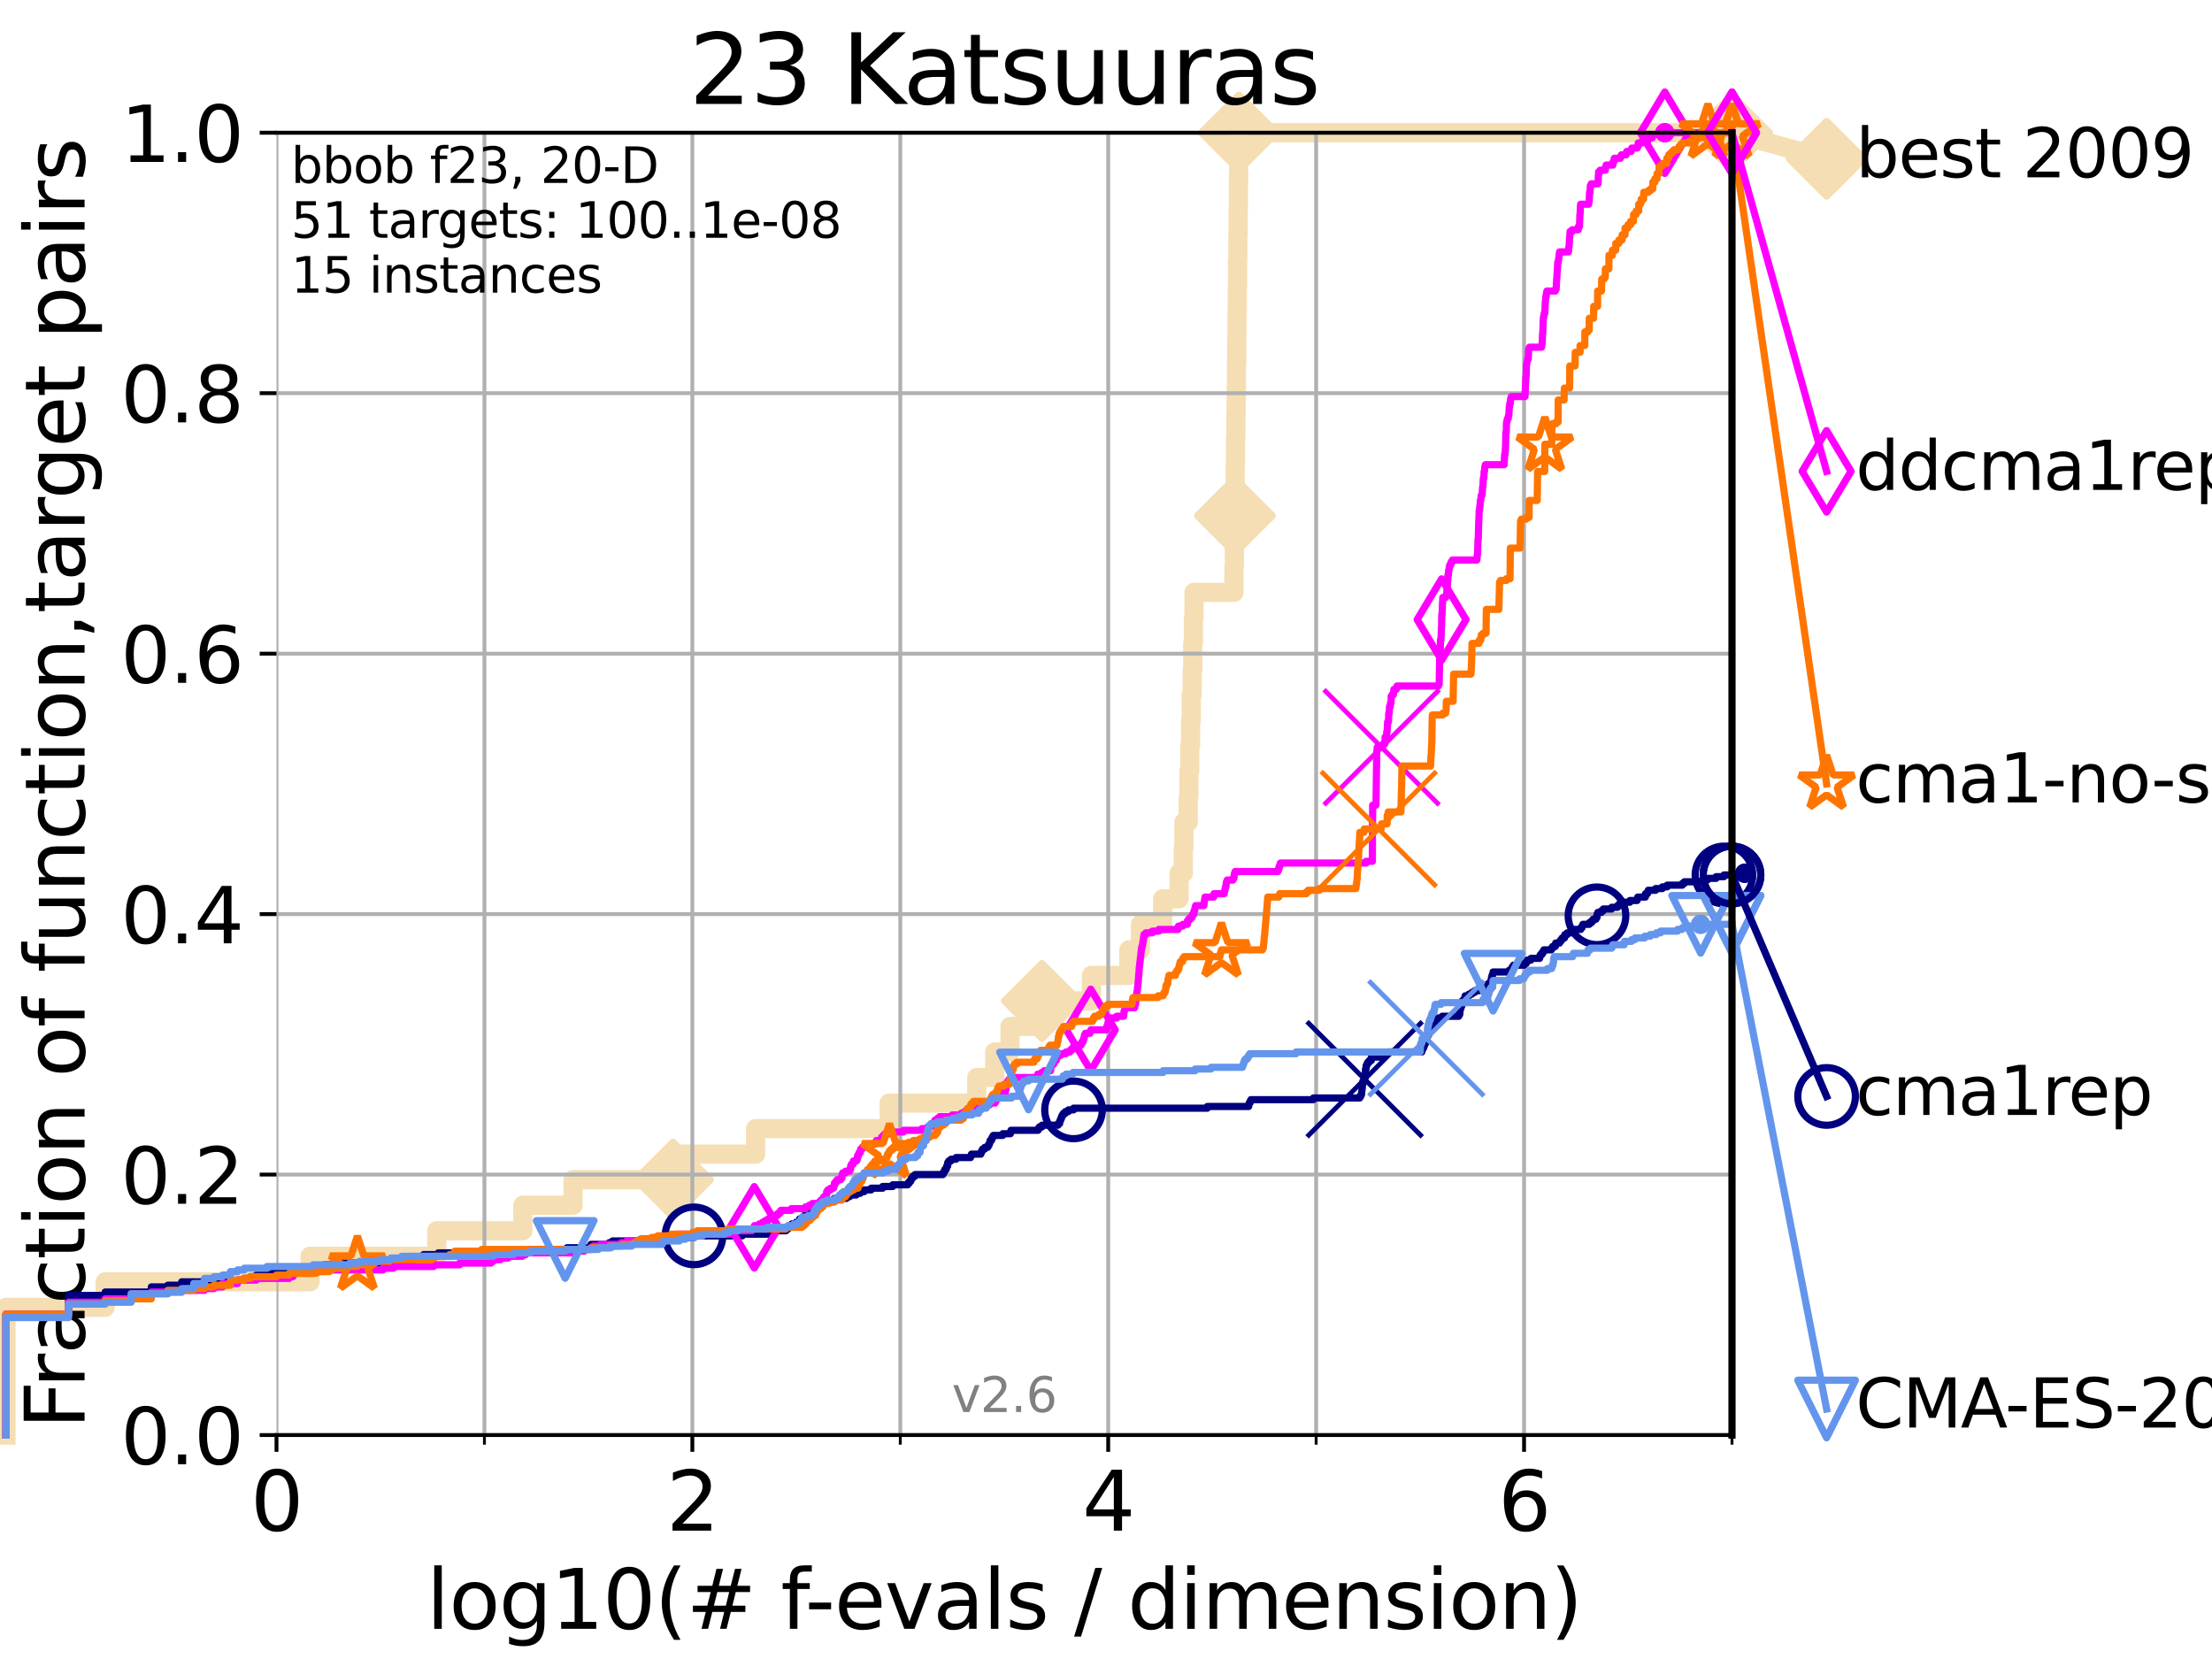 <?xml version="1.0" encoding="utf-8" standalone="no"?>
<!DOCTYPE svg PUBLIC "-//W3C//DTD SVG 1.1//EN"
  "http://www.w3.org/Graphics/SVG/1.1/DTD/svg11.dtd">
<svg xmlns:xlink="http://www.w3.org/1999/xlink" width="460.8pt" height="345.6pt" viewBox="0 0 460.8 345.6" xmlns="http://www.w3.org/2000/svg" version="1.1">
 <defs>
  <style type="text/css">*{stroke-linejoin: round; stroke-linecap: butt}</style>
 </defs>
 <g id="figure_1">
  <g id="patch_1">
   <path d="M 0 345.6 
L 460.8 345.6 
L 460.8 0 
L 0 0 
z
" style="fill: #ffffff"/>
  </g>
  <g id="axes_1">
   <g id="patch_2">
    <path d="M 57.6 298.944 
L 360.806 298.944 
L 360.806 27.648 
L 57.6 27.648 
z
" style="fill: #ffffff"/>
   </g>
   <g id="line2d_1">
    <path d="M 1.246 298.944 
L 1.246 272.346 
L 21.912 272.346 
L 21.912 267.027 
L 64.59 267.027 
L 64.59 261.707 
L 90.99 261.707 
L 90.99 256.388 
L 108.915 256.388 
L 108.915 251.068 
L 119.39 251.068 
L 119.39 245.749 
L 140.197 245.749 
L 140.197 240.429 
L 157.41 240.429 
L 157.41 235.11 
L 185.236 235.11 
L 185.236 229.79 
L 203.475 229.79 
L 203.475 224.471 
L 207.22 224.471 
L 207.22 219.151 
L 210.416 219.151 
L 210.416 213.832 
L 217.066 213.832 
L 217.066 208.512 
L 227.37 208.512 
L 227.37 203.192 
L 235.17 203.192 
L 235.17 197.873 
L 237.584 197.873 
L 237.584 192.553 
L 242.204 192.553 
L 242.204 187.234 
L 245.62 187.234 
L 245.62 181.914 
L 246.508 181.914 
L 246.508 176.595 
L 246.634 176.595 
L 246.634 171.275 
L 247.533 171.275 
L 247.533 165.956 
L 247.673 165.956 
L 247.673 160.636 
L 247.847 160.636 
L 247.847 155.317 
L 248.022 155.317 
L 248.022 149.997 
L 248.165 149.997 
L 248.165 144.678 
L 248.361 144.678 
L 248.361 139.358 
L 248.471 139.358 
L 248.471 134.039 
L 248.603 134.039 
L 248.603 128.719 
L 248.73 128.719 
L 248.73 123.4 
L 257.057 123.4 
L 257.057 118.08 
L 257.137 118.08 
L 257.137 112.76 
L 257.196 112.76 
L 257.196 107.441 
L 257.259 107.441 
L 257.259 102.121 
L 257.318 102.121 
L 257.318 96.802 
L 257.38 96.802 
L 257.38 91.482 
L 257.443 91.482 
L 257.443 86.163 
L 257.511 86.163 
L 257.511 80.843 
L 257.571 80.843 
L 257.571 75.524 
L 257.634 75.524 
L 257.634 70.204 
L 257.689 70.204 
L 257.689 64.885 
L 257.751 64.885 
L 257.751 59.565 
L 257.81 59.565 
L 257.81 54.246 
L 257.866 54.246 
L 257.866 48.926 
L 257.921 48.926 
L 257.921 43.607 
L 257.975 43.607 
L 257.975 38.287 
L 258.024 38.287 
L 258.024 32.968 
L 258.095 32.968 
L 258.095 27.648 
L 360.806 27.648 
" style="fill: none; stroke: #f5deb3; stroke-width: 4; stroke-linecap: square"/>
   </g>
   <g id="line2d_2">
    <defs>
     <path id="m2921196ce3" d="M -0 7.778 
L 7.778 0 
L 0 -7.778 
L -7.778 -0 
z
" style="stroke: #f5deb3; stroke-width: 1.5; stroke-linejoin: miter"/>
    </defs>
    <g>
     <use xlink:href="#m2921196ce3" x="140.197" y="245.749" style="fill: #f5deb3; stroke: #f5deb3; stroke-width: 1.5; stroke-linejoin: miter"/>
     <use xlink:href="#m2921196ce3" x="217.066" y="208.512" style="fill: #f5deb3; stroke: #f5deb3; stroke-width: 1.5; stroke-linejoin: miter"/>
     <use xlink:href="#m2921196ce3" x="257.259" y="107.441" style="fill: #f5deb3; stroke: #f5deb3; stroke-width: 1.5; stroke-linejoin: miter"/>
     <use xlink:href="#m2921196ce3" x="258.095" y="27.648" style="fill: #f5deb3; stroke: #f5deb3; stroke-width: 1.5; stroke-linejoin: miter"/>
     <use xlink:href="#m2921196ce3" x="258.095" y="27.648" style="fill: #f5deb3; stroke: #f5deb3; stroke-width: 1.5; stroke-linejoin: miter"/>
     <use xlink:href="#m2921196ce3" x="360.806" y="27.648" style="fill: #f5deb3; stroke: #f5deb3; stroke-width: 1.5; stroke-linejoin: miter"/>
    </g>
   </g>
   <g id="line2d_3">
    <path style="fill: none; stroke: #f5deb3; stroke-width: 4; stroke-linecap: square"/>
    <g/>
   </g>
   <g id="line2d_4">
    <path d="M 360.806 27.648 
L 380.515 33.074 
" style="fill: none; stroke: #f5deb3; stroke-width: 4; stroke-linecap: square"/>
    <g>
     <use xlink:href="#m2921196ce3" x="360.806" y="27.648" style="fill: #f5deb3; stroke: #f5deb3; stroke-width: 1.5; stroke-linejoin: miter"/>
     <use xlink:href="#m2921196ce3" x="380.515" y="33.074" style="fill: #f5deb3; stroke: #f5deb3; stroke-width: 1.5; stroke-linejoin: miter"/>
    </g>
   </g>
   <g id="matplotlib.axis_1">
    <g id="xtick_1">
     <g id="line2d_5">
      <path d="M 57.6 298.944 
L 57.6 27.648 
" clip-path="url(#p532a4eec9e)" style="fill: none; stroke: #b0b0b0; stroke-width: 0.8; stroke-linecap: square"/>
     </g>
     <g id="line2d_6">
      <defs>
       <path id="m200358d3ad" d="M 0 0 
L 0 3.5 
" style="stroke: #000000; stroke-width: 0.8"/>
      </defs>
      <g>
       <use xlink:href="#m200358d3ad" x="57.6" y="298.944" style="stroke: #000000; stroke-width: 0.8"/>
      </g>
     </g>
     <g id="text_1">
      <!-- 0 -->
      <g transform="translate(52.192 318.861)scale(0.17 -0.17)">
       <defs>
        <path id="DejaVuSans-30" d="M 2034 4250 
Q 1547 4250 1301 3770 
Q 1056 3291 1056 2328 
Q 1056 1369 1301 889 
Q 1547 409 2034 409 
Q 2525 409 2770 889 
Q 3016 1369 3016 2328 
Q 3016 3291 2770 3770 
Q 2525 4250 2034 4250 
z
M 2034 4750 
Q 2819 4750 3233 4129 
Q 3647 3509 3647 2328 
Q 3647 1150 3233 529 
Q 2819 -91 2034 -91 
Q 1250 -91 836 529 
Q 422 1150 422 2328 
Q 422 3509 836 4129 
Q 1250 4750 2034 4750 
z
" transform="scale(0.016)"/>
       </defs>
       <use xlink:href="#DejaVuSans-30"/>
      </g>
     </g>
    </g>
    <g id="xtick_2">
     <g id="line2d_7">
      <path d="M 144.23 298.944 
L 144.23 27.648 
" clip-path="url(#p532a4eec9e)" style="fill: none; stroke: #b0b0b0; stroke-width: 0.8; stroke-linecap: square"/>
     </g>
     <g id="line2d_8">
      <g>
       <use xlink:href="#m200358d3ad" x="144.23" y="298.944" style="stroke: #000000; stroke-width: 0.8"/>
      </g>
     </g>
     <g id="text_2">
      <!-- 2 -->
      <g transform="translate(138.822 318.861)scale(0.17 -0.17)">
       <defs>
        <path id="DejaVuSans-32" d="M 1228 531 
L 3431 531 
L 3431 0 
L 469 0 
L 469 531 
Q 828 903 1448 1529 
Q 2069 2156 2228 2338 
Q 2531 2678 2651 2914 
Q 2772 3150 2772 3378 
Q 2772 3750 2511 3984 
Q 2250 4219 1831 4219 
Q 1534 4219 1204 4116 
Q 875 4013 500 3803 
L 500 4441 
Q 881 4594 1212 4672 
Q 1544 4750 1819 4750 
Q 2544 4750 2975 4387 
Q 3406 4025 3406 3419 
Q 3406 3131 3298 2873 
Q 3191 2616 2906 2266 
Q 2828 2175 2409 1742 
Q 1991 1309 1228 531 
z
" transform="scale(0.016)"/>
       </defs>
       <use xlink:href="#DejaVuSans-32"/>
      </g>
     </g>
    </g>
    <g id="xtick_3">
     <g id="line2d_9">
      <path d="M 230.861 298.944 
L 230.861 27.648 
" clip-path="url(#p532a4eec9e)" style="fill: none; stroke: #b0b0b0; stroke-width: 0.8; stroke-linecap: square"/>
     </g>
     <g id="line2d_10">
      <g>
       <use xlink:href="#m200358d3ad" x="230.861" y="298.944" style="stroke: #000000; stroke-width: 0.8"/>
      </g>
     </g>
     <g id="text_3">
      <!-- 4 -->
      <g transform="translate(225.453 318.861)scale(0.17 -0.17)">
       <defs>
        <path id="DejaVuSans-34" d="M 2419 4116 
L 825 1625 
L 2419 1625 
L 2419 4116 
z
M 2253 4666 
L 3047 4666 
L 3047 1625 
L 3713 1625 
L 3713 1100 
L 3047 1100 
L 3047 0 
L 2419 0 
L 2419 1100 
L 313 1100 
L 313 1709 
L 2253 4666 
z
" transform="scale(0.016)"/>
       </defs>
       <use xlink:href="#DejaVuSans-34"/>
      </g>
     </g>
    </g>
    <g id="xtick_4">
     <g id="line2d_11">
      <path d="M 317.491 298.944 
L 317.491 27.648 
" clip-path="url(#p532a4eec9e)" style="fill: none; stroke: #b0b0b0; stroke-width: 0.8; stroke-linecap: square"/>
     </g>
     <g id="line2d_12">
      <g>
       <use xlink:href="#m200358d3ad" x="317.491" y="298.944" style="stroke: #000000; stroke-width: 0.8"/>
      </g>
     </g>
     <g id="text_4">
      <!-- 6 -->
      <g transform="translate(312.083 318.861)scale(0.17 -0.17)">
       <defs>
        <path id="DejaVuSans-36" d="M 2113 2584 
Q 1688 2584 1439 2293 
Q 1191 2003 1191 1497 
Q 1191 994 1439 701 
Q 1688 409 2113 409 
Q 2538 409 2786 701 
Q 3034 994 3034 1497 
Q 3034 2003 2786 2293 
Q 2538 2584 2113 2584 
z
M 3366 4563 
L 3366 3988 
Q 3128 4100 2886 4159 
Q 2644 4219 2406 4219 
Q 1781 4219 1451 3797 
Q 1122 3375 1075 2522 
Q 1259 2794 1537 2939 
Q 1816 3084 2150 3084 
Q 2853 3084 3261 2657 
Q 3669 2231 3669 1497 
Q 3669 778 3244 343 
Q 2819 -91 2113 -91 
Q 1303 -91 875 529 
Q 447 1150 447 2328 
Q 447 3434 972 4092 
Q 1497 4750 2381 4750 
Q 2619 4750 2861 4703 
Q 3103 4656 3366 4563 
z
" transform="scale(0.016)"/>
       </defs>
       <use xlink:href="#DejaVuSans-36"/>
      </g>
     </g>
    </g>
    <g id="xtick_5">
     <g id="line2d_13">
      <path d="M 100.915 298.944 
L 100.915 27.648 
" clip-path="url(#p532a4eec9e)" style="fill: none; stroke: #b0b0b0; stroke-width: 0.8; stroke-linecap: square"/>
     </g>
     <g id="line2d_14">
      <defs>
       <path id="m09c00f3fb7" d="M 0 0 
L 0 2 
" style="stroke: #000000; stroke-width: 0.6"/>
      </defs>
      <g>
       <use xlink:href="#m09c00f3fb7" x="100.915" y="298.944" style="stroke: #000000; stroke-width: 0.6"/>
      </g>
     </g>
    </g>
    <g id="xtick_6">
     <g id="line2d_15">
      <path d="M 187.546 298.944 
L 187.546 27.648 
" clip-path="url(#p532a4eec9e)" style="fill: none; stroke: #b0b0b0; stroke-width: 0.8; stroke-linecap: square"/>
     </g>
     <g id="line2d_16">
      <g>
       <use xlink:href="#m09c00f3fb7" x="187.546" y="298.944" style="stroke: #000000; stroke-width: 0.6"/>
      </g>
     </g>
    </g>
    <g id="xtick_7">
     <g id="line2d_17">
      <path d="M 274.176 298.944 
L 274.176 27.648 
" clip-path="url(#p532a4eec9e)" style="fill: none; stroke: #b0b0b0; stroke-width: 0.8; stroke-linecap: square"/>
     </g>
     <g id="line2d_18">
      <g>
       <use xlink:href="#m09c00f3fb7" x="274.176" y="298.944" style="stroke: #000000; stroke-width: 0.6"/>
      </g>
     </g>
    </g>
    <g id="xtick_8">
     <g id="line2d_19">
      <path d="M 360.806 298.944 
L 360.806 27.648 
" clip-path="url(#p532a4eec9e)" style="fill: none; stroke: #b0b0b0; stroke-width: 0.8; stroke-linecap: square"/>
     </g>
     <g id="line2d_20">
      <g>
       <use xlink:href="#m09c00f3fb7" x="360.806" y="298.944" style="stroke: #000000; stroke-width: 0.6"/>
      </g>
     </g>
    </g>
    <g id="text_5">
     <!-- log10(# f-evals / dimension) -->
     <g transform="translate(88.823 339.314)scale(0.17 -0.17)">
      <defs>
       <path id="DejaVuSans-6c" d="M 603 4863 
L 1178 4863 
L 1178 0 
L 603 0 
L 603 4863 
z
" transform="scale(0.016)"/>
       <path id="DejaVuSans-6f" d="M 1959 3097 
Q 1497 3097 1228 2736 
Q 959 2375 959 1747 
Q 959 1119 1226 758 
Q 1494 397 1959 397 
Q 2419 397 2687 759 
Q 2956 1122 2956 1747 
Q 2956 2369 2687 2733 
Q 2419 3097 1959 3097 
z
M 1959 3584 
Q 2709 3584 3137 3096 
Q 3566 2609 3566 1747 
Q 3566 888 3137 398 
Q 2709 -91 1959 -91 
Q 1206 -91 779 398 
Q 353 888 353 1747 
Q 353 2609 779 3096 
Q 1206 3584 1959 3584 
z
" transform="scale(0.016)"/>
       <path id="DejaVuSans-67" d="M 2906 1791 
Q 2906 2416 2648 2759 
Q 2391 3103 1925 3103 
Q 1463 3103 1205 2759 
Q 947 2416 947 1791 
Q 947 1169 1205 825 
Q 1463 481 1925 481 
Q 2391 481 2648 825 
Q 2906 1169 2906 1791 
z
M 3481 434 
Q 3481 -459 3084 -895 
Q 2688 -1331 1869 -1331 
Q 1566 -1331 1297 -1286 
Q 1028 -1241 775 -1147 
L 775 -588 
Q 1028 -725 1275 -790 
Q 1522 -856 1778 -856 
Q 2344 -856 2625 -561 
Q 2906 -266 2906 331 
L 2906 616 
Q 2728 306 2450 153 
Q 2172 0 1784 0 
Q 1141 0 747 490 
Q 353 981 353 1791 
Q 353 2603 747 3093 
Q 1141 3584 1784 3584 
Q 2172 3584 2450 3431 
Q 2728 3278 2906 2969 
L 2906 3500 
L 3481 3500 
L 3481 434 
z
" transform="scale(0.016)"/>
       <path id="DejaVuSans-31" d="M 794 531 
L 1825 531 
L 1825 4091 
L 703 3866 
L 703 4441 
L 1819 4666 
L 2450 4666 
L 2450 531 
L 3481 531 
L 3481 0 
L 794 0 
L 794 531 
z
" transform="scale(0.016)"/>
       <path id="DejaVuSans-28" d="M 1984 4856 
Q 1566 4138 1362 3434 
Q 1159 2731 1159 2009 
Q 1159 1288 1364 580 
Q 1569 -128 1984 -844 
L 1484 -844 
Q 1016 -109 783 600 
Q 550 1309 550 2009 
Q 550 2706 781 3412 
Q 1013 4119 1484 4856 
L 1984 4856 
z
" transform="scale(0.016)"/>
       <path id="DejaVuSans-23" d="M 3272 2816 
L 2363 2816 
L 2100 1772 
L 3016 1772 
L 3272 2816 
z
M 2803 4594 
L 2478 3297 
L 3391 3297 
L 3719 4594 
L 4219 4594 
L 3897 3297 
L 4872 3297 
L 4872 2816 
L 3775 2816 
L 3519 1772 
L 4513 1772 
L 4513 1294 
L 3397 1294 
L 3072 0 
L 2572 0 
L 2894 1294 
L 1978 1294 
L 1656 0 
L 1153 0 
L 1478 1294 
L 494 1294 
L 494 1772 
L 1594 1772 
L 1856 2816 
L 850 2816 
L 850 3297 
L 1978 3297 
L 2297 4594 
L 2803 4594 
z
" transform="scale(0.016)"/>
       <path id="DejaVuSans-20" transform="scale(0.016)"/>
       <path id="DejaVuSans-66" d="M 2375 4863 
L 2375 4384 
L 1825 4384 
Q 1516 4384 1395 4259 
Q 1275 4134 1275 3809 
L 1275 3500 
L 2222 3500 
L 2222 3053 
L 1275 3053 
L 1275 0 
L 697 0 
L 697 3053 
L 147 3053 
L 147 3500 
L 697 3500 
L 697 3744 
Q 697 4328 969 4595 
Q 1241 4863 1831 4863 
L 2375 4863 
z
" transform="scale(0.016)"/>
       <path id="DejaVuSans-2d" d="M 313 2009 
L 1997 2009 
L 1997 1497 
L 313 1497 
L 313 2009 
z
" transform="scale(0.016)"/>
       <path id="DejaVuSans-65" d="M 3597 1894 
L 3597 1613 
L 953 1613 
Q 991 1019 1311 708 
Q 1631 397 2203 397 
Q 2534 397 2845 478 
Q 3156 559 3463 722 
L 3463 178 
Q 3153 47 2828 -22 
Q 2503 -91 2169 -91 
Q 1331 -91 842 396 
Q 353 884 353 1716 
Q 353 2575 817 3079 
Q 1281 3584 2069 3584 
Q 2775 3584 3186 3129 
Q 3597 2675 3597 1894 
z
M 3022 2063 
Q 3016 2534 2758 2815 
Q 2500 3097 2075 3097 
Q 1594 3097 1305 2825 
Q 1016 2553 972 2059 
L 3022 2063 
z
" transform="scale(0.016)"/>
       <path id="DejaVuSans-76" d="M 191 3500 
L 800 3500 
L 1894 563 
L 2988 3500 
L 3597 3500 
L 2284 0 
L 1503 0 
L 191 3500 
z
" transform="scale(0.016)"/>
       <path id="DejaVuSans-61" d="M 2194 1759 
Q 1497 1759 1228 1600 
Q 959 1441 959 1056 
Q 959 750 1161 570 
Q 1363 391 1709 391 
Q 2188 391 2477 730 
Q 2766 1069 2766 1631 
L 2766 1759 
L 2194 1759 
z
M 3341 1997 
L 3341 0 
L 2766 0 
L 2766 531 
Q 2569 213 2275 61 
Q 1981 -91 1556 -91 
Q 1019 -91 701 211 
Q 384 513 384 1019 
Q 384 1609 779 1909 
Q 1175 2209 1959 2209 
L 2766 2209 
L 2766 2266 
Q 2766 2663 2505 2880 
Q 2244 3097 1772 3097 
Q 1472 3097 1187 3025 
Q 903 2953 641 2809 
L 641 3341 
Q 956 3463 1253 3523 
Q 1550 3584 1831 3584 
Q 2591 3584 2966 3190 
Q 3341 2797 3341 1997 
z
" transform="scale(0.016)"/>
       <path id="DejaVuSans-73" d="M 2834 3397 
L 2834 2853 
Q 2591 2978 2328 3040 
Q 2066 3103 1784 3103 
Q 1356 3103 1142 2972 
Q 928 2841 928 2578 
Q 928 2378 1081 2264 
Q 1234 2150 1697 2047 
L 1894 2003 
Q 2506 1872 2764 1633 
Q 3022 1394 3022 966 
Q 3022 478 2636 193 
Q 2250 -91 1575 -91 
Q 1294 -91 989 -36 
Q 684 19 347 128 
L 347 722 
Q 666 556 975 473 
Q 1284 391 1588 391 
Q 1994 391 2212 530 
Q 2431 669 2431 922 
Q 2431 1156 2273 1281 
Q 2116 1406 1581 1522 
L 1381 1569 
Q 847 1681 609 1914 
Q 372 2147 372 2553 
Q 372 3047 722 3315 
Q 1072 3584 1716 3584 
Q 2034 3584 2315 3537 
Q 2597 3491 2834 3397 
z
" transform="scale(0.016)"/>
       <path id="DejaVuSans-2f" d="M 1625 4666 
L 2156 4666 
L 531 -594 
L 0 -594 
L 1625 4666 
z
" transform="scale(0.016)"/>
       <path id="DejaVuSans-64" d="M 2906 2969 
L 2906 4863 
L 3481 4863 
L 3481 0 
L 2906 0 
L 2906 525 
Q 2725 213 2448 61 
Q 2172 -91 1784 -91 
Q 1150 -91 751 415 
Q 353 922 353 1747 
Q 353 2572 751 3078 
Q 1150 3584 1784 3584 
Q 2172 3584 2448 3432 
Q 2725 3281 2906 2969 
z
M 947 1747 
Q 947 1113 1208 752 
Q 1469 391 1925 391 
Q 2381 391 2643 752 
Q 2906 1113 2906 1747 
Q 2906 2381 2643 2742 
Q 2381 3103 1925 3103 
Q 1469 3103 1208 2742 
Q 947 2381 947 1747 
z
" transform="scale(0.016)"/>
       <path id="DejaVuSans-69" d="M 603 3500 
L 1178 3500 
L 1178 0 
L 603 0 
L 603 3500 
z
M 603 4863 
L 1178 4863 
L 1178 4134 
L 603 4134 
L 603 4863 
z
" transform="scale(0.016)"/>
       <path id="DejaVuSans-6d" d="M 3328 2828 
Q 3544 3216 3844 3400 
Q 4144 3584 4550 3584 
Q 5097 3584 5394 3201 
Q 5691 2819 5691 2113 
L 5691 0 
L 5113 0 
L 5113 2094 
Q 5113 2597 4934 2840 
Q 4756 3084 4391 3084 
Q 3944 3084 3684 2787 
Q 3425 2491 3425 1978 
L 3425 0 
L 2847 0 
L 2847 2094 
Q 2847 2600 2669 2842 
Q 2491 3084 2119 3084 
Q 1678 3084 1418 2786 
Q 1159 2488 1159 1978 
L 1159 0 
L 581 0 
L 581 3500 
L 1159 3500 
L 1159 2956 
Q 1356 3278 1631 3431 
Q 1906 3584 2284 3584 
Q 2666 3584 2933 3390 
Q 3200 3197 3328 2828 
z
" transform="scale(0.016)"/>
       <path id="DejaVuSans-6e" d="M 3513 2113 
L 3513 0 
L 2938 0 
L 2938 2094 
Q 2938 2591 2744 2837 
Q 2550 3084 2163 3084 
Q 1697 3084 1428 2787 
Q 1159 2491 1159 1978 
L 1159 0 
L 581 0 
L 581 3500 
L 1159 3500 
L 1159 2956 
Q 1366 3272 1645 3428 
Q 1925 3584 2291 3584 
Q 2894 3584 3203 3211 
Q 3513 2838 3513 2113 
z
" transform="scale(0.016)"/>
       <path id="DejaVuSans-29" d="M 513 4856 
L 1013 4856 
Q 1481 4119 1714 3412 
Q 1947 2706 1947 2009 
Q 1947 1309 1714 600 
Q 1481 -109 1013 -844 
L 513 -844 
Q 928 -128 1133 580 
Q 1338 1288 1338 2009 
Q 1338 2731 1133 3434 
Q 928 4138 513 4856 
z
" transform="scale(0.016)"/>
      </defs>
      <use xlink:href="#DejaVuSans-6c"/>
      <use xlink:href="#DejaVuSans-6f" x="27.783"/>
      <use xlink:href="#DejaVuSans-67" x="88.965"/>
      <use xlink:href="#DejaVuSans-31" x="152.441"/>
      <use xlink:href="#DejaVuSans-30" x="216.064"/>
      <use xlink:href="#DejaVuSans-28" x="279.688"/>
      <use xlink:href="#DejaVuSans-23" x="318.701"/>
      <use xlink:href="#DejaVuSans-20" x="402.49"/>
      <use xlink:href="#DejaVuSans-66" x="434.277"/>
      <use xlink:href="#DejaVuSans-2d" x="463.982"/>
      <use xlink:href="#DejaVuSans-65" x="500.066"/>
      <use xlink:href="#DejaVuSans-76" x="561.59"/>
      <use xlink:href="#DejaVuSans-61" x="620.77"/>
      <use xlink:href="#DejaVuSans-6c" x="682.049"/>
      <use xlink:href="#DejaVuSans-73" x="709.832"/>
      <use xlink:href="#DejaVuSans-20" x="761.932"/>
      <use xlink:href="#DejaVuSans-2f" x="793.719"/>
      <use xlink:href="#DejaVuSans-20" x="827.41"/>
      <use xlink:href="#DejaVuSans-64" x="859.197"/>
      <use xlink:href="#DejaVuSans-69" x="922.674"/>
      <use xlink:href="#DejaVuSans-6d" x="950.457"/>
      <use xlink:href="#DejaVuSans-65" x="1047.869"/>
      <use xlink:href="#DejaVuSans-6e" x="1109.393"/>
      <use xlink:href="#DejaVuSans-73" x="1172.771"/>
      <use xlink:href="#DejaVuSans-69" x="1224.871"/>
      <use xlink:href="#DejaVuSans-6f" x="1252.654"/>
      <use xlink:href="#DejaVuSans-6e" x="1313.836"/>
      <use xlink:href="#DejaVuSans-29" x="1377.215"/>
     </g>
    </g>
   </g>
   <g id="matplotlib.axis_2">
    <g id="ytick_1">
     <g id="line2d_21">
      <path d="M 57.6 298.944 
L 360.806 298.944 
" clip-path="url(#p532a4eec9e)" style="fill: none; stroke: #b0b0b0; stroke-width: 0.8; stroke-linecap: square"/>
     </g>
     <g id="line2d_22">
      <defs>
       <path id="mc07c0327ff" d="M 0 0 
L -3.5 0 
" style="stroke: #000000; stroke-width: 0.8"/>
      </defs>
      <g>
       <use xlink:href="#mc07c0327ff" x="57.6" y="298.944" style="stroke: #000000; stroke-width: 0.8"/>
      </g>
     </g>
     <g id="text_6">
      <!-- 0.0 -->
      <g transform="translate(25.155 305.023)scale(0.16 -0.16)">
       <defs>
        <path id="DejaVuSans-2e" d="M 684 794 
L 1344 794 
L 1344 0 
L 684 0 
L 684 794 
z
" transform="scale(0.016)"/>
       </defs>
       <use xlink:href="#DejaVuSans-30"/>
       <use xlink:href="#DejaVuSans-2e" x="63.623"/>
       <use xlink:href="#DejaVuSans-30" x="95.41"/>
      </g>
     </g>
    </g>
    <g id="ytick_2">
     <g id="line2d_23">
      <path d="M 57.6 244.685 
L 360.806 244.685 
" clip-path="url(#p532a4eec9e)" style="fill: none; stroke: #b0b0b0; stroke-width: 0.8; stroke-linecap: square"/>
     </g>
     <g id="line2d_24">
      <g>
       <use xlink:href="#mc07c0327ff" x="57.6" y="244.685" style="stroke: #000000; stroke-width: 0.8"/>
      </g>
     </g>
     <g id="text_7">
      <!-- 0.2 -->
      <g transform="translate(25.155 250.764)scale(0.16 -0.16)">
       <use xlink:href="#DejaVuSans-30"/>
       <use xlink:href="#DejaVuSans-2e" x="63.623"/>
       <use xlink:href="#DejaVuSans-32" x="95.41"/>
      </g>
     </g>
    </g>
    <g id="ytick_3">
     <g id="line2d_25">
      <path d="M 57.6 190.426 
L 360.806 190.426 
" clip-path="url(#p532a4eec9e)" style="fill: none; stroke: #b0b0b0; stroke-width: 0.8; stroke-linecap: square"/>
     </g>
     <g id="line2d_26">
      <g>
       <use xlink:href="#mc07c0327ff" x="57.6" y="190.426" style="stroke: #000000; stroke-width: 0.8"/>
      </g>
     </g>
     <g id="text_8">
      <!-- 0.4 -->
      <g transform="translate(25.155 196.504)scale(0.16 -0.16)">
       <use xlink:href="#DejaVuSans-30"/>
       <use xlink:href="#DejaVuSans-2e" x="63.623"/>
       <use xlink:href="#DejaVuSans-34" x="95.41"/>
      </g>
     </g>
    </g>
    <g id="ytick_4">
     <g id="line2d_27">
      <path d="M 57.6 136.166 
L 360.806 136.166 
" clip-path="url(#p532a4eec9e)" style="fill: none; stroke: #b0b0b0; stroke-width: 0.8; stroke-linecap: square"/>
     </g>
     <g id="line2d_28">
      <g>
       <use xlink:href="#mc07c0327ff" x="57.6" y="136.166" style="stroke: #000000; stroke-width: 0.8"/>
      </g>
     </g>
     <g id="text_9">
      <!-- 0.6 -->
      <g transform="translate(25.155 142.245)scale(0.16 -0.16)">
       <use xlink:href="#DejaVuSans-30"/>
       <use xlink:href="#DejaVuSans-2e" x="63.623"/>
       <use xlink:href="#DejaVuSans-36" x="95.41"/>
      </g>
     </g>
    </g>
    <g id="ytick_5">
     <g id="line2d_29">
      <path d="M 57.6 81.907 
L 360.806 81.907 
" clip-path="url(#p532a4eec9e)" style="fill: none; stroke: #b0b0b0; stroke-width: 0.8; stroke-linecap: square"/>
     </g>
     <g id="line2d_30">
      <g>
       <use xlink:href="#mc07c0327ff" x="57.6" y="81.907" style="stroke: #000000; stroke-width: 0.8"/>
      </g>
     </g>
     <g id="text_10">
      <!-- 0.8 -->
      <g transform="translate(25.155 87.986)scale(0.16 -0.16)">
       <defs>
        <path id="DejaVuSans-38" d="M 2034 2216 
Q 1584 2216 1326 1975 
Q 1069 1734 1069 1313 
Q 1069 891 1326 650 
Q 1584 409 2034 409 
Q 2484 409 2743 651 
Q 3003 894 3003 1313 
Q 3003 1734 2745 1975 
Q 2488 2216 2034 2216 
z
M 1403 2484 
Q 997 2584 770 2862 
Q 544 3141 544 3541 
Q 544 4100 942 4425 
Q 1341 4750 2034 4750 
Q 2731 4750 3128 4425 
Q 3525 4100 3525 3541 
Q 3525 3141 3298 2862 
Q 3072 2584 2669 2484 
Q 3125 2378 3379 2068 
Q 3634 1759 3634 1313 
Q 3634 634 3220 271 
Q 2806 -91 2034 -91 
Q 1263 -91 848 271 
Q 434 634 434 1313 
Q 434 1759 690 2068 
Q 947 2378 1403 2484 
z
M 1172 3481 
Q 1172 3119 1398 2916 
Q 1625 2713 2034 2713 
Q 2441 2713 2670 2916 
Q 2900 3119 2900 3481 
Q 2900 3844 2670 4047 
Q 2441 4250 2034 4250 
Q 1625 4250 1398 4047 
Q 1172 3844 1172 3481 
z
" transform="scale(0.016)"/>
       </defs>
       <use xlink:href="#DejaVuSans-30"/>
       <use xlink:href="#DejaVuSans-2e" x="63.623"/>
       <use xlink:href="#DejaVuSans-38" x="95.41"/>
      </g>
     </g>
    </g>
    <g id="ytick_6">
     <g id="line2d_31">
      <path d="M 57.6 27.648 
L 360.806 27.648 
" clip-path="url(#p532a4eec9e)" style="fill: none; stroke: #b0b0b0; stroke-width: 0.8; stroke-linecap: square"/>
     </g>
     <g id="line2d_32">
      <g>
       <use xlink:href="#mc07c0327ff" x="57.6" y="27.648" style="stroke: #000000; stroke-width: 0.8"/>
      </g>
     </g>
     <g id="text_11">
      <!-- 1.0 -->
      <g transform="translate(25.155 33.727)scale(0.16 -0.16)">
       <use xlink:href="#DejaVuSans-31"/>
       <use xlink:href="#DejaVuSans-2e" x="63.623"/>
       <use xlink:href="#DejaVuSans-30" x="95.41"/>
      </g>
     </g>
    </g>
    <g id="text_12">
     <!-- Fraction of function,target pairs -->
     <g transform="translate(17.62 297.681)rotate(-90)scale(0.17 -0.17)">
      <defs>
       <path id="DejaVuSans-46" d="M 628 4666 
L 3309 4666 
L 3309 4134 
L 1259 4134 
L 1259 2759 
L 3109 2759 
L 3109 2228 
L 1259 2228 
L 1259 0 
L 628 0 
L 628 4666 
z
" transform="scale(0.016)"/>
       <path id="DejaVuSans-72" d="M 2631 2963 
Q 2534 3019 2420 3045 
Q 2306 3072 2169 3072 
Q 1681 3072 1420 2755 
Q 1159 2438 1159 1844 
L 1159 0 
L 581 0 
L 581 3500 
L 1159 3500 
L 1159 2956 
Q 1341 3275 1631 3429 
Q 1922 3584 2338 3584 
Q 2397 3584 2469 3576 
Q 2541 3569 2628 3553 
L 2631 2963 
z
" transform="scale(0.016)"/>
       <path id="DejaVuSans-63" d="M 3122 3366 
L 3122 2828 
Q 2878 2963 2633 3030 
Q 2388 3097 2138 3097 
Q 1578 3097 1268 2742 
Q 959 2388 959 1747 
Q 959 1106 1268 751 
Q 1578 397 2138 397 
Q 2388 397 2633 464 
Q 2878 531 3122 666 
L 3122 134 
Q 2881 22 2623 -34 
Q 2366 -91 2075 -91 
Q 1284 -91 818 406 
Q 353 903 353 1747 
Q 353 2603 823 3093 
Q 1294 3584 2113 3584 
Q 2378 3584 2631 3529 
Q 2884 3475 3122 3366 
z
" transform="scale(0.016)"/>
       <path id="DejaVuSans-74" d="M 1172 4494 
L 1172 3500 
L 2356 3500 
L 2356 3053 
L 1172 3053 
L 1172 1153 
Q 1172 725 1289 603 
Q 1406 481 1766 481 
L 2356 481 
L 2356 0 
L 1766 0 
Q 1100 0 847 248 
Q 594 497 594 1153 
L 594 3053 
L 172 3053 
L 172 3500 
L 594 3500 
L 594 4494 
L 1172 4494 
z
" transform="scale(0.016)"/>
       <path id="DejaVuSans-75" d="M 544 1381 
L 544 3500 
L 1119 3500 
L 1119 1403 
Q 1119 906 1312 657 
Q 1506 409 1894 409 
Q 2359 409 2629 706 
Q 2900 1003 2900 1516 
L 2900 3500 
L 3475 3500 
L 3475 0 
L 2900 0 
L 2900 538 
Q 2691 219 2414 64 
Q 2138 -91 1772 -91 
Q 1169 -91 856 284 
Q 544 659 544 1381 
z
M 1991 3584 
L 1991 3584 
z
" transform="scale(0.016)"/>
       <path id="DejaVuSans-2c" d="M 750 794 
L 1409 794 
L 1409 256 
L 897 -744 
L 494 -744 
L 750 256 
L 750 794 
z
" transform="scale(0.016)"/>
       <path id="DejaVuSans-70" d="M 1159 525 
L 1159 -1331 
L 581 -1331 
L 581 3500 
L 1159 3500 
L 1159 2969 
Q 1341 3281 1617 3432 
Q 1894 3584 2278 3584 
Q 2916 3584 3314 3078 
Q 3713 2572 3713 1747 
Q 3713 922 3314 415 
Q 2916 -91 2278 -91 
Q 1894 -91 1617 61 
Q 1341 213 1159 525 
z
M 3116 1747 
Q 3116 2381 2855 2742 
Q 2594 3103 2138 3103 
Q 1681 3103 1420 2742 
Q 1159 2381 1159 1747 
Q 1159 1113 1420 752 
Q 1681 391 2138 391 
Q 2594 391 2855 752 
Q 3116 1113 3116 1747 
z
" transform="scale(0.016)"/>
      </defs>
      <use xlink:href="#DejaVuSans-46"/>
      <use xlink:href="#DejaVuSans-72" x="50.27"/>
      <use xlink:href="#DejaVuSans-61" x="91.383"/>
      <use xlink:href="#DejaVuSans-63" x="152.662"/>
      <use xlink:href="#DejaVuSans-74" x="207.643"/>
      <use xlink:href="#DejaVuSans-69" x="246.852"/>
      <use xlink:href="#DejaVuSans-6f" x="274.635"/>
      <use xlink:href="#DejaVuSans-6e" x="335.816"/>
      <use xlink:href="#DejaVuSans-20" x="399.195"/>
      <use xlink:href="#DejaVuSans-6f" x="430.982"/>
      <use xlink:href="#DejaVuSans-66" x="492.164"/>
      <use xlink:href="#DejaVuSans-20" x="527.369"/>
      <use xlink:href="#DejaVuSans-66" x="559.156"/>
      <use xlink:href="#DejaVuSans-75" x="594.361"/>
      <use xlink:href="#DejaVuSans-6e" x="657.74"/>
      <use xlink:href="#DejaVuSans-63" x="721.119"/>
      <use xlink:href="#DejaVuSans-74" x="776.1"/>
      <use xlink:href="#DejaVuSans-69" x="815.309"/>
      <use xlink:href="#DejaVuSans-6f" x="843.092"/>
      <use xlink:href="#DejaVuSans-6e" x="904.273"/>
      <use xlink:href="#DejaVuSans-2c" x="967.652"/>
      <use xlink:href="#DejaVuSans-74" x="999.439"/>
      <use xlink:href="#DejaVuSans-61" x="1038.648"/>
      <use xlink:href="#DejaVuSans-72" x="1099.928"/>
      <use xlink:href="#DejaVuSans-67" x="1139.291"/>
      <use xlink:href="#DejaVuSans-65" x="1202.768"/>
      <use xlink:href="#DejaVuSans-74" x="1264.291"/>
      <use xlink:href="#DejaVuSans-20" x="1303.5"/>
      <use xlink:href="#DejaVuSans-70" x="1335.287"/>
      <use xlink:href="#DejaVuSans-61" x="1398.764"/>
      <use xlink:href="#DejaVuSans-69" x="1460.043"/>
      <use xlink:href="#DejaVuSans-72" x="1487.826"/>
      <use xlink:href="#DejaVuSans-73" x="1528.939"/>
     </g>
    </g>
   </g>
   <g id="line2d_33">
    <defs>
     <path id="m6a16bd54ed" d="M 0 1.5 
C 0.398 1.5 0.779 1.342 1.061 1.061 
C 1.342 0.779 1.5 0.398 1.5 0 
C 1.5 -0.398 1.342 -0.779 1.061 -1.061 
C 0.779 -1.342 0.398 -1.5 0 -1.5 
C -0.398 -1.5 -0.779 -1.342 -1.061 -1.061 
C -1.342 -0.779 -1.5 -0.398 -1.5 0 
C -1.5 0.398 -1.342 0.779 -1.061 1.061 
C -0.779 1.342 -0.398 1.5 0 1.5 
z
" style="stroke: #f5deb3"/>
    </defs>
    <g>
     <use xlink:href="#m6a16bd54ed" x="258.095" y="27.648" style="fill: #f5deb3; stroke: #f5deb3"/>
     <use xlink:href="#m6a16bd54ed" x="258.095" y="27.648" style="fill: #f5deb3; stroke: #f5deb3"/>
    </g>
   </g>
   <g id="line2d_34">
    <defs>
     <path id="m392677732c" d="M 0 1.5 
C 0.398 1.5 0.779 1.342 1.061 1.061 
C 1.342 0.779 1.5 0.398 1.5 0 
C 1.5 -0.398 1.342 -0.779 1.061 -1.061 
C 0.779 -1.342 0.398 -1.5 0 -1.5 
C -0.398 -1.5 -0.779 -1.342 -1.061 -1.061 
C -1.342 -0.779 -1.5 -0.398 -1.5 0 
C -1.5 0.398 -1.342 0.779 -1.061 1.061 
C -0.779 1.342 -0.398 1.5 0 1.5 
z
" style="stroke: #000080"/>
    </defs>
    <g>
     <use xlink:href="#m392677732c" x="363.447" y="181.914" style="fill: #000080; stroke: #000080"/>
     <use xlink:href="#m392677732c" x="363.447" y="181.914" style="fill: #000080; stroke: #000080"/>
    </g>
   </g>
   <g id="line2d_35">
    <path d="M 1.246 298.944 
L 1.246 273.765 
L 14.285 273.765 
L 14.285 269.864 
L 21.912 269.864 
L 21.912 269.155 
L 31.522 269.155 
L 31.522 268.091 
L 34.951 268.091 
L 34.951 267.736 
L 37.851 267.736 
L 37.851 267.027 
L 49.496 267.027 
L 49.496 266.672 
L 50.89 266.672 
L 50.89 266.318 
L 52.188 266.318 
L 52.188 265.963 
L 53.402 265.963 
L 53.402 265.608 
L 56.635 265.608 
L 56.635 265.254 
L 61.798 265.254 
L 61.798 264.899 
L 62.535 264.899 
L 62.535 264.19 
L 67.582 264.19 
L 67.582 263.48 
L 70.639 263.48 
L 70.639 263.126 
L 81.696 263.126 
L 81.696 262.771 
L 85.039 262.771 
L 85.039 262.417 
L 86.307 262.417 
L 86.307 262.062 
L 87.687 262.062 
L 87.687 261.707 
L 88.249 261.707 
L 88.249 261.353 
L 91.306 261.353 
L 91.306 260.998 
L 97.747 260.998 
L 97.747 260.643 
L 110.562 260.643 
L 110.562 260.289 
L 118.114 260.289 
L 118.114 259.934 
L 123.001 259.934 
L 123.088 259.225 
L 126.899 259.225 
L 126.899 258.87 
L 127.595 258.87 
L 127.595 258.516 
L 133.424 258.516 
L 133.424 258.161 
L 138.207 258.161 
L 138.207 257.806 
L 144.566 257.806 
L 144.566 257.452 
L 154.623 257.452 
L 154.623 257.097 
L 160.371 257.097 
L 160.371 256.742 
L 161.64 256.742 
L 161.64 256.388 
L 163.746 256.388 
L 163.746 256.033 
L 164.162 256.033 
L 164.162 255.678 
L 164.398 255.678 
L 164.398 255.324 
L 164.925 255.324 
L 164.925 254.969 
L 165.839 254.969 
L 165.839 254.615 
L 166.478 254.615 
L 166.478 254.26 
L 166.593 254.26 
L 166.593 253.905 
L 167.204 253.905 
L 167.204 253.551 
L 167.57 253.551 
L 167.57 253.196 
L 168.676 253.196 
L 168.676 252.841 
L 169.187 252.841 
L 169.187 252.487 
L 169.924 252.487 
L 169.934 251.778 
L 170.337 251.778 
L 170.367 251.068 
L 170.878 251.068 
L 170.878 250.714 
L 171.665 250.714 
L 171.665 250.359 
L 173.628 250.359 
L 173.628 250.004 
L 173.776 250.004 
L 173.776 249.65 
L 176.337 249.65 
L 176.337 249.295 
L 176.993 249.295 
L 176.993 248.94 
L 178.379 248.94 
L 178.379 248.586 
L 179.209 248.586 
L 179.209 248.231 
L 180.055 248.231 
L 180.055 247.877 
L 181.475 247.877 
L 181.475 247.522 
L 183.869 247.522 
L 183.869 247.167 
L 185.975 247.167 
L 185.975 246.813 
L 189.116 246.813 
L 189.116 246.458 
L 189.422 246.458 
L 189.422 246.103 
L 189.705 246.103 
L 189.705 245.749 
L 189.871 245.749 
L 189.871 245.394 
L 190.163 245.394 
L 190.163 245.039 
L 190.605 245.039 
L 190.605 244.685 
L 196.436 244.685 
L 196.436 244.33 
L 196.658 244.33 
L 196.658 243.976 
L 196.823 243.976 
L 196.823 243.621 
L 197.124 243.621 
L 197.205 242.912 
L 197.419 242.912 
L 197.421 242.202 
L 197.638 242.202 
L 197.638 241.848 
L 198.096 241.848 
L 198.096 241.493 
L 199.15 241.493 
L 199.15 241.138 
L 202.189 241.138 
L 202.189 240.784 
L 202.367 240.784 
L 202.367 240.429 
L 204.33 240.429 
L 204.33 240.075 
L 204.481 240.075 
L 204.481 239.72 
L 204.688 239.72 
L 204.688 239.365 
L 205.144 239.365 
L 205.144 239.011 
L 205.766 239.011 
L 205.766 238.656 
L 206 238.656 
L 206 238.301 
L 206.147 238.301 
L 206.239 237.592 
L 206.541 237.592 
L 206.541 237.237 
L 206.685 237.237 
L 206.685 236.883 
L 206.917 236.883 
L 206.917 236.528 
L 208.898 236.528 
L 208.898 236.174 
L 210.483 236.174 
L 210.483 235.819 
L 210.599 235.819 
L 210.599 235.464 
L 216.248 235.464 
L 216.248 235.11 
L 216.518 235.11 
L 216.518 234.755 
L 217.061 234.755 
L 217.061 234.4 
L 220.412 234.4 
L 220.412 234.046 
L 220.754 234.046 
L 220.828 233.336 
L 220.983 233.336 
L 220.983 232.982 
L 221.117 232.982 
L 221.117 232.627 
L 221.285 232.627 
L 221.285 232.273 
L 221.527 232.273 
L 221.527 231.918 
L 221.951 231.918 
L 221.951 231.563 
L 222.567 231.563 
L 222.567 231.209 
L 223.635 231.209 
L 223.635 230.854 
L 251.506 230.854 
L 251.506 230.499 
L 260.117 230.499 
L 260.222 229.79 
L 260.39 229.79 
L 260.39 229.435 
L 260.582 229.435 
L 260.582 229.081 
L 273.607 229.081 
L 273.607 228.726 
L 283.268 228.726 
L 283.268 228.372 
L 283.494 228.372 
L 283.494 228.017 
L 283.637 228.017 
L 283.727 226.953 
L 283.759 226.953 
L 283.844 225.889 
L 283.904 225.889 
L 283.923 225.18 
L 284.25 225.18 
L 284.331 224.471 
L 284.364 224.471 
L 284.461 222.697 
L 284.581 222.697 
L 284.584 221.988 
L 284.747 221.988 
L 284.747 221.634 
L 284.923 221.634 
L 284.923 221.279 
L 285.25 221.279 
L 285.25 220.924 
L 285.669 220.924 
L 285.683 220.215 
L 287.476 220.215 
L 287.476 219.86 
L 288.47 219.86 
L 288.47 219.506 
L 289.141 219.506 
L 289.141 219.151 
L 296.189 219.151 
L 296.232 218.442 
L 296.513 218.442 
L 296.513 218.087 
L 296.649 218.087 
L 296.649 217.733 
L 296.788 217.733 
L 296.788 217.378 
L 296.967 217.378 
L 296.967 217.023 
L 297.097 217.023 
L 297.102 216.314 
L 297.261 216.314 
L 297.261 215.959 
L 297.382 215.959 
L 297.382 215.605 
L 297.621 215.605 
L 297.657 214.895 
L 297.902 214.895 
L 297.948 214.186 
L 298.499 214.186 
L 298.499 213.832 
L 298.903 213.832 
L 298.972 213.122 
L 299.112 213.122 
L 299.172 212.413 
L 299.475 212.413 
L 299.475 212.058 
L 300.434 212.058 
L 300.434 211.704 
L 303.886 211.704 
L 303.886 211.349 
L 304.083 211.349 
L 304.184 210.285 
L 304.262 210.285 
L 304.262 209.931 
L 304.384 209.931 
L 304.384 209.576 
L 304.513 209.576 
L 304.576 208.512 
L 304.916 208.512 
L 304.916 208.157 
L 305.182 208.157 
L 305.212 207.448 
L 306.006 207.448 
L 306.006 207.093 
L 306.612 207.093 
L 306.612 206.739 
L 307.195 206.739 
L 307.195 206.384 
L 308.21 206.384 
L 308.21 206.03 
L 309.787 206.03 
L 309.864 205.32 
L 309.905 205.32 
L 309.905 204.966 
L 310.49 204.966 
L 310.542 204.256 
L 310.698 204.256 
L 310.713 203.547 
L 310.81 203.547 
L 310.81 203.192 
L 310.935 203.192 
L 311.031 202.483 
L 314.369 202.483 
L 314.369 202.129 
L 314.851 202.129 
L 314.851 201.774 
L 315.022 201.774 
L 315.022 201.419 
L 315.279 201.419 
L 315.279 201.065 
L 317.543 201.065 
L 317.543 200.71 
L 317.945 200.71 
L 317.945 200.355 
L 318.177 200.355 
L 318.177 200.001 
L 318.923 200.001 
L 318.923 199.646 
L 320.731 199.646 
L 320.835 198.937 
L 321.126 198.937 
L 321.126 198.582 
L 321.41 198.582 
L 321.41 198.228 
L 321.609 198.228 
L 321.609 197.873 
L 323.178 197.873 
L 323.178 197.518 
L 323.449 197.518 
L 323.449 197.164 
L 324.011 197.164 
L 324.066 196.454 
L 324.894 196.454 
L 324.894 196.1 
L 325.157 196.1 
L 325.157 195.745 
L 325.431 195.745 
L 325.431 195.39 
L 325.927 195.39 
L 325.989 194.681 
L 326.481 194.681 
L 326.481 194.327 
L 327.472 194.327 
L 327.55 193.617 
L 329.301 193.617 
L 329.301 193.263 
L 329.564 193.263 
L 329.564 192.908 
L 329.735 192.908 
L 329.735 192.553 
L 331.079 192.553 
L 331.079 192.199 
L 331.557 192.199 
L 331.557 191.844 
L 331.861 191.844 
L 331.861 191.49 
L 332.467 191.49 
L 332.467 191.135 
L 332.68 191.135 
L 332.693 190.426 
L 332.853 190.426 
L 332.853 190.071 
L 333.607 190.071 
L 333.607 189.716 
L 333.989 189.716 
L 333.989 189.362 
L 335.742 189.362 
L 335.742 189.007 
L 336.969 189.007 
L 336.969 188.652 
L 337.314 188.652 
L 337.314 188.298 
L 337.642 188.298 
L 337.642 187.943 
L 339.536 187.943 
L 339.536 187.589 
L 341.045 187.589 
L 341.045 187.234 
L 341.168 187.234 
L 341.168 186.879 
L 342.76 186.879 
L 342.787 186.17 
L 343.204 186.17 
L 343.204 185.815 
L 343.353 185.815 
L 343.353 185.461 
L 344.89 185.461 
L 344.89 185.106 
L 346.296 185.106 
L 346.296 184.751 
L 347.297 184.751 
L 347.297 184.397 
L 350.447 184.397 
L 350.447 184.042 
L 350.885 184.042 
L 350.885 183.688 
L 354.54 183.688 
L 354.54 183.333 
L 355.67 183.333 
L 355.67 182.978 
L 357.499 182.978 
L 357.499 182.624 
L 359.131 182.624 
L 359.131 182.269 
L 360.806 182.269 
L 360.806 182.269 
" style="fill: none; stroke: #000080; stroke-width: 1.5; stroke-linecap: square"/>
   </g>
   <g id="line2d_36">
    <defs>
     <path id="m4033ad6444" d="M 0 6 
C 1.591 6 3.117 5.368 4.243 4.243 
C 5.368 3.117 6 1.591 6 0 
C 6 -1.591 5.368 -3.117 4.243 -4.243 
C 3.117 -5.368 1.591 -6 0 -6 
C -1.591 -6 -3.117 -5.368 -4.243 -4.243 
C -5.368 -3.117 -6 -1.591 -6 0 
C -6 1.591 -5.368 3.117 -4.243 4.243 
C -3.117 5.368 -1.591 6 0 6 
z
" style="stroke: #000080; stroke-width: 1.5"/>
    </defs>
    <g>
     <use xlink:href="#m4033ad6444" x="144.566" y="257.452" style="fill-opacity: 0; stroke: #000080; stroke-width: 1.5"/>
     <use xlink:href="#m4033ad6444" x="223.635" y="231.209" style="fill-opacity: 0; stroke: #000080; stroke-width: 1.5"/>
     <use xlink:href="#m4033ad6444" x="332.68" y="190.78" style="fill-opacity: 0; stroke: #000080; stroke-width: 1.5"/>
     <use xlink:href="#m4033ad6444" x="359.131" y="182.269" style="fill-opacity: 0; stroke: #000080; stroke-width: 1.5"/>
     <use xlink:href="#m4033ad6444" x="360.806" y="182.269" style="fill-opacity: 0; stroke: #000080; stroke-width: 1.5"/>
    </g>
   </g>
   <g id="line2d_37">
    <path style="fill: none; stroke: #000080; stroke-width: 1.5; stroke-linecap: square"/>
    <g/>
   </g>
   <g id="line2d_38">
    <path d="M 284.279 224.825 
" clip-path="url(#p532a4eec9e)" style="fill: none; stroke: #000080; stroke-width: 1.5; stroke-linecap: square"/>
    <defs>
     <path id="md0ed8f34c6" d="M -12 12 
L 12 -12 
M -12 -12 
L 12 12 
" style="stroke: #000080"/>
    </defs>
    <g clip-path="url(#p532a4eec9e)">
     <use xlink:href="#md0ed8f34c6" x="284.279" y="224.825" style="fill: #000080; stroke: #000080"/>
    </g>
   </g>
   <g id="line2d_39">
    <defs>
     <path id="m87400be055" d="M 0 1.5 
C 0.398 1.5 0.779 1.342 1.061 1.061 
C 1.342 0.779 1.5 0.398 1.5 0 
C 1.5 -0.398 1.342 -0.779 1.061 -1.061 
C 0.779 -1.342 0.398 -1.5 0 -1.5 
C -0.398 -1.5 -0.779 -1.342 -1.061 -1.061 
C -1.342 -0.779 -1.5 -0.398 -1.5 0 
C -1.5 0.398 -1.342 0.779 -1.061 1.061 
C -0.779 1.342 -0.398 1.5 0 1.5 
z
" style="stroke: #ff00ff"/>
    </defs>
    <g>
     <use xlink:href="#m87400be055" x="346.81" y="27.648" style="fill: #ff00ff; stroke: #ff00ff"/>
     <use xlink:href="#m87400be055" x="346.81" y="27.648" style="fill: #ff00ff; stroke: #ff00ff"/>
    </g>
   </g>
   <g id="line2d_40">
    <path d="M 1.246 298.944 
L 1.246 273.765 
L 14.285 273.765 
L 14.285 271.282 
L 21.912 271.282 
L 21.912 270.573 
L 27.324 270.573 
L 27.324 269.509 
L 31.522 269.509 
L 31.522 269.155 
L 37.851 269.155 
L 37.851 268.8 
L 42.579 268.8 
L 42.579 268.445 
L 44.561 268.445 
L 44.561 268.091 
L 46.354 268.091 
L 46.354 267.381 
L 49.496 267.381 
L 49.496 266.672 
L 53.402 266.672 
L 53.402 266.318 
L 60.229 266.318 
L 60.229 265.963 
L 61.03 265.963 
L 61.03 265.254 
L 65.227 265.254 
L 65.227 264.899 
L 66.441 264.899 
L 66.441 264.544 
L 79.772 264.544 
L 79.772 264.19 
L 81.956 264.19 
L 81.956 263.835 
L 90.341 263.835 
L 90.341 263.48 
L 95.753 263.48 
L 95.753 263.126 
L 102.276 263.126 
L 102.276 262.771 
L 102.708 262.771 
L 102.708 262.417 
L 104.266 262.417 
L 104.266 262.062 
L 105.851 262.062 
L 105.851 261.707 
L 108.854 261.707 
L 108.854 261.353 
L 109.52 261.353 
L 109.52 260.998 
L 119.46 260.998 
L 119.46 260.643 
L 121.707 260.643 
L 121.707 260.289 
L 122.971 260.289 
L 122.971 259.934 
L 123.573 259.934 
L 123.573 259.579 
L 125.116 259.579 
L 125.116 259.225 
L 129.396 259.225 
L 129.396 258.87 
L 130.579 258.87 
L 130.579 258.516 
L 134.558 258.516 
L 134.558 258.161 
L 136.184 258.161 
L 136.184 257.806 
L 138.881 257.806 
L 138.881 257.452 
L 140.872 257.452 
L 140.872 257.097 
L 152.15 257.097 
L 152.15 256.742 
L 152.74 256.742 
L 152.74 256.388 
L 156.614 256.388 
L 156.614 256.033 
L 157.137 256.033 
L 157.156 255.324 
L 158.156 255.324 
L 158.156 254.969 
L 158.835 254.969 
L 158.835 254.615 
L 159.427 254.615 
L 159.427 254.26 
L 160.021 254.26 
L 160.021 253.905 
L 160.894 253.905 
L 160.894 253.551 
L 161.29 253.551 
L 161.29 253.196 
L 161.972 253.196 
L 161.972 252.841 
L 162.381 252.841 
L 162.381 252.487 
L 162.673 252.487 
L 162.673 252.132 
L 164.859 252.132 
L 164.859 251.778 
L 167.794 251.778 
L 167.794 251.423 
L 168.558 251.423 
L 168.558 251.068 
L 169.207 251.068 
L 169.207 250.714 
L 170.67 250.714 
L 170.67 250.359 
L 171.017 250.359 
L 171.017 250.004 
L 171.434 250.004 
L 171.434 249.65 
L 171.619 249.65 
L 171.619 249.295 
L 172.057 249.295 
L 172.057 248.94 
L 172.178 248.94 
L 172.213 248.231 
L 172.455 248.231 
L 172.455 247.877 
L 173.011 247.877 
L 173.011 247.522 
L 173.65 247.522 
L 173.65 247.167 
L 173.778 247.167 
L 173.823 246.458 
L 174.109 246.458 
L 174.109 246.103 
L 174.395 246.103 
L 174.395 245.749 
L 175.13 245.749 
L 175.13 245.394 
L 175.387 245.394 
L 175.433 244.685 
L 175.544 244.685 
L 175.544 244.33 
L 176.16 244.33 
L 176.16 243.976 
L 177.001 243.976 
L 177.001 243.621 
L 177.181 243.621 
L 177.203 242.912 
L 177.342 242.912 
L 177.342 242.557 
L 177.701 242.557 
L 177.782 241.848 
L 178.454 241.848 
L 178.454 241.493 
L 178.612 241.493 
L 178.629 240.784 
L 178.818 240.784 
L 178.818 240.429 
L 178.979 240.429 
L 178.979 240.075 
L 179.237 240.075 
L 179.298 239.365 
L 179.608 239.365 
L 179.608 239.011 
L 180.123 239.011 
L 180.123 238.656 
L 181.194 238.656 
L 181.194 238.301 
L 182.364 238.301 
L 182.364 237.947 
L 182.56 237.947 
L 182.56 237.592 
L 183.526 237.592 
L 183.526 237.237 
L 183.648 237.237 
L 183.648 236.883 
L 183.975 236.883 
L 183.975 236.528 
L 184.38 236.528 
L 184.38 236.174 
L 185.076 236.174 
L 185.076 235.819 
L 188.199 235.819 
L 188.199 235.464 
L 192.048 235.464 
L 192.048 235.11 
L 193.252 235.11 
L 193.252 234.755 
L 194.022 234.755 
L 194.022 234.4 
L 194.31 234.4 
L 194.31 234.046 
L 194.581 234.046 
L 194.581 233.691 
L 194.768 233.691 
L 194.768 233.336 
L 195.286 233.336 
L 195.286 232.982 
L 195.715 232.982 
L 195.715 232.627 
L 198.346 232.627 
L 198.346 232.273 
L 200.228 232.273 
L 200.228 231.918 
L 200.9 231.918 
L 200.9 231.563 
L 203.015 231.563 
L 203.015 231.209 
L 203.251 231.209 
L 203.251 230.854 
L 203.511 230.854 
L 203.511 230.499 
L 203.9 230.499 
L 203.9 230.145 
L 206.171 230.145 
L 206.171 229.79 
L 207.298 229.79 
L 207.298 229.435 
L 207.494 229.435 
L 207.494 229.081 
L 207.665 229.081 
L 207.665 228.726 
L 208.044 228.726 
L 208.128 228.017 
L 208.338 228.017 
L 208.338 227.662 
L 209.415 227.662 
L 209.486 226.953 
L 209.579 226.953 
L 209.673 225.889 
L 209.773 225.889 
L 209.773 225.534 
L 209.935 225.534 
L 209.935 225.18 
L 210.222 225.18 
L 210.222 224.825 
L 210.581 224.825 
L 210.581 224.471 
L 215.975 224.471 
L 215.975 224.116 
L 216.193 224.116 
L 216.193 223.761 
L 216.99 223.761 
L 216.99 223.407 
L 217.515 223.407 
L 217.515 223.052 
L 218.872 223.052 
L 218.921 221.988 
L 219.207 221.988 
L 219.207 221.634 
L 219.55 221.634 
L 219.639 220.924 
L 220.052 220.924 
L 220.06 220.215 
L 220.394 220.215 
L 220.394 219.86 
L 220.959 219.86 
L 220.959 219.506 
L 222.036 219.506 
L 222.036 219.151 
L 222.884 219.151 
L 222.884 218.796 
L 223.264 218.796 
L 223.264 218.442 
L 223.626 218.442 
L 223.728 217.733 
L 225.205 217.733 
L 225.205 217.378 
L 225.388 217.378 
L 225.388 217.023 
L 225.638 217.023 
L 225.735 216.314 
L 225.83 216.314 
L 225.917 215.605 
L 226.109 215.605 
L 226.109 215.25 
L 227.075 215.25 
L 227.075 214.895 
L 227.223 214.895 
L 227.223 214.541 
L 230.533 214.541 
L 230.553 213.832 
L 230.69 213.832 
L 230.791 213.122 
L 230.877 213.122 
L 230.877 212.768 
L 230.992 212.768 
L 230.992 212.413 
L 231.109 212.413 
L 231.109 212.058 
L 232.622 212.058 
L 232.622 211.704 
L 234.086 211.704 
L 234.16 210.64 
L 234.263 210.64 
L 234.374 209.931 
L 236.37 209.931 
L 236.472 209.221 
L 236.571 209.221 
L 236.666 208.157 
L 236.703 208.157 
L 236.81 206.739 
L 236.868 206.739 
L 236.97 205.675 
L 236.997 205.675 
L 237.092 204.611 
L 237.113 204.611 
L 237.202 203.192 
L 237.234 203.192 
L 237.334 201.419 
L 237.371 201.419 
L 237.473 200.355 
L 237.499 200.355 
L 237.593 199.291 
L 237.629 199.291 
L 237.708 198.228 
L 237.741 198.228 
L 237.784 197.518 
L 237.866 197.518 
L 237.866 197.164 
L 237.982 197.164 
L 238.091 196.1 
L 238.151 196.1 
L 238.248 195.036 
L 238.309 195.036 
L 238.309 194.681 
L 238.705 194.681 
L 238.705 194.327 
L 240.037 194.327 
L 240.037 193.972 
L 241.396 193.972 
L 241.396 193.617 
L 245.42 193.617 
L 245.497 192.908 
L 246.398 192.908 
L 246.398 192.553 
L 247.346 192.553 
L 247.347 191.844 
L 247.59 191.844 
L 247.59 191.49 
L 247.948 191.49 
L 247.948 191.135 
L 248.306 191.135 
L 248.306 190.78 
L 248.437 190.78 
L 248.437 190.426 
L 248.721 190.426 
L 248.741 189.716 
L 248.878 189.716 
L 248.954 189.007 
L 249.067 189.007 
L 249.067 188.652 
L 250.791 188.652 
L 250.891 187.589 
L 250.946 187.589 
L 251.026 186.879 
L 252.841 186.879 
L 252.904 186.17 
L 255.023 186.17 
L 255.129 185.461 
L 255.207 185.461 
L 255.284 184.751 
L 255.372 184.751 
L 255.433 184.042 
L 255.492 184.042 
L 255.492 183.688 
L 255.638 183.688 
L 255.638 183.333 
L 256.844 183.333 
L 256.844 182.978 
L 257.045 182.978 
L 257.094 182.269 
L 257.159 182.269 
L 257.159 181.914 
L 257.284 181.914 
L 257.284 181.56 
L 266.218 181.56 
L 266.218 181.205 
L 266.361 181.205 
L 266.361 180.85 
L 266.481 180.85 
L 266.481 180.496 
L 266.605 180.496 
L 266.605 180.141 
L 266.726 180.141 
L 266.726 179.787 
L 284.578 179.787 
L 284.578 179.432 
L 285.883 179.432 
L 285.95 167.729 
L 286.644 167.729 
L 286.753 159.927 
L 286.758 159.927 
L 286.805 156.381 
L 286.888 156.381 
L 286.896 155.671 
L 287.836 155.671 
L 287.836 155.317 
L 288.13 155.317 
L 288.13 154.962 
L 288.479 154.962 
L 288.546 153.544 
L 288.845 153.544 
L 288.875 152.48 
L 288.96 152.48 
L 289.068 150.352 
L 289.255 150.352 
L 289.296 148.579 
L 289.396 148.579 
L 289.462 147.16 
L 289.624 147.16 
L 289.654 146.451 
L 289.779 146.451 
L 289.813 145.032 
L 290.013 145.032 
L 290.013 144.678 
L 290.277 144.678 
L 290.369 143.614 
L 290.874 143.614 
L 290.874 143.259 
L 291.018 143.259 
L 291.018 142.904 
L 299.64 142.904 
L 299.64 142.55 
L 299.802 142.55 
L 299.91 137.23 
L 299.919 137.23 
L 300.027 136.166 
L 300.042 136.166 
L 300.068 133.329 
L 300.177 133.329 
L 300.278 130.847 
L 300.293 130.847 
L 300.348 128.01 
L 300.404 128.01 
L 300.506 125.527 
L 300.523 125.527 
L 300.559 124.463 
L 301.166 124.463 
L 301.166 124.109 
L 301.347 124.109 
L 301.409 123.045 
L 301.464 123.045 
L 301.571 120.917 
L 301.6 120.917 
L 301.611 119.853 
L 301.739 119.853 
L 301.773 118.789 
L 301.867 118.789 
L 301.9 118.08 
L 302 118.08 
L 302 117.725 
L 302.18 117.725 
L 302.18 117.371 
L 302.325 117.371 
L 302.325 117.016 
L 302.576 117.016 
L 302.576 116.661 
L 307.66 116.661 
L 307.737 115.598 
L 307.791 115.598 
L 307.899 112.406 
L 307.945 112.406 
L 308.048 108.505 
L 308.075 108.505 
L 308.141 106.377 
L 308.196 106.377 
L 308.294 105.313 
L 308.341 105.313 
L 308.378 104.249 
L 308.468 104.249 
L 308.563 103.185 
L 308.747 103.185 
L 308.853 101.412 
L 308.919 101.412 
L 309.001 99.639 
L 309.1 99.639 
L 309.175 98.22 
L 309.242 98.22 
L 309.329 97.157 
L 309.431 97.157 
L 309.431 96.802 
L 313.341 96.802 
L 313.437 94.674 
L 313.524 94.674 
L 313.634 92.901 
L 313.638 92.901 
L 313.692 90.064 
L 313.784 90.064 
L 313.831 87.936 
L 313.921 87.936 
L 314.006 87.227 
L 314.19 87.227 
L 314.249 86.517 
L 314.329 86.517 
L 314.407 84.744 
L 314.486 84.744 
L 314.505 84.035 
L 314.618 84.035 
L 314.705 82.971 
L 314.842 82.971 
L 314.842 82.616 
L 317.685 82.616 
L 317.792 80.134 
L 317.797 80.134 
L 317.876 78.361 
L 317.933 78.361 
L 317.991 75.878 
L 318.047 75.878 
L 318.124 75.169 
L 318.21 75.169 
L 318.21 74.814 
L 318.359 74.814 
L 318.445 72.687 
L 318.617 72.687 
L 318.617 72.332 
L 321.139 72.332 
L 321.209 71.623 
L 321.254 71.623 
L 321.344 69.495 
L 321.382 69.495 
L 321.478 66.658 
L 321.505 66.658 
L 321.544 65.949 
L 321.624 65.949 
L 321.692 65.239 
L 321.824 65.239 
L 321.914 62.757 
L 321.948 62.757 
L 322.036 61.693 
L 322.11 61.693 
L 322.148 60.984 
L 322.244 60.984 
L 322.244 60.629 
L 324.001 60.629 
L 324.001 60.274 
L 324.174 60.274 
L 324.278 58.147 
L 324.302 58.147 
L 324.393 56.373 
L 324.415 56.373 
L 324.511 54.6 
L 324.627 54.6 
L 324.675 53.891 
L 324.746 53.891 
L 324.821 52.827 
L 324.881 52.827 
L 324.881 52.472 
L 326.735 52.472 
L 326.831 51.409 
L 326.87 51.409 
L 326.96 49.635 
L 326.985 49.635 
L 327.081 48.217 
L 327.531 48.217 
L 327.531 47.862 
L 328.78 47.862 
L 328.834 47.153 
L 329.038 47.153 
L 329.123 44.67 
L 329.157 44.67 
L 329.235 42.897 
L 329.274 42.897 
L 329.274 42.543 
L 330.945 42.543 
L 331.053 41.833 
L 331.063 41.833 
L 331.136 40.06 
L 331.228 40.06 
L 331.304 38.642 
L 331.494 38.642 
L 331.494 38.287 
L 332.893 38.287 
L 332.975 36.514 
L 333.011 36.514 
L 333.015 35.805 
L 333.331 35.805 
L 333.331 35.45 
L 334.42 35.45 
L 334.468 34.741 
L 334.588 34.741 
L 334.588 34.386 
L 336.004 34.386 
L 336.052 33.677 
L 336.234 33.677 
L 336.276 32.968 
L 337.556 32.968 
L 337.556 32.613 
L 337.75 32.613 
L 337.75 32.258 
L 338.747 32.258 
L 338.747 31.904 
L 338.87 31.904 
L 338.87 31.549 
L 339.79 31.549 
L 339.79 31.194 
L 339.927 31.194 
L 339.927 30.84 
L 341.083 30.84 
L 341.083 30.485 
L 341.263 30.485 
L 341.266 29.776 
L 342.065 29.776 
L 342.065 29.421 
L 343.232 29.421 
L 343.3 28.712 
L 344.167 28.712 
L 344.167 28.357 
L 344.313 28.357 
L 344.313 28.003 
L 346.81 28.003 
L 346.81 27.648 
L 360.806 27.648 
L 360.806 27.648 
" style="fill: none; stroke: #ff00ff; stroke-width: 1.5; stroke-linecap: square"/>
   </g>
   <g id="line2d_41">
    <defs>
     <path id="md8ddce7c64" d="M -0 8.485 
L 5.091 0 
L 0 -8.485 
L -5.091 -0 
z
" style="stroke: #ff00ff; stroke-width: 1.5; stroke-linejoin: miter"/>
    </defs>
    <g>
     <use xlink:href="#md8ddce7c64" x="157.137" y="255.678" style="fill-opacity: 0; stroke: #ff00ff; stroke-width: 1.5; stroke-linejoin: miter"/>
     <use xlink:href="#md8ddce7c64" x="227.223" y="214.541" style="fill-opacity: 0; stroke: #ff00ff; stroke-width: 1.5; stroke-linejoin: miter"/>
     <use xlink:href="#md8ddce7c64" x="300.312" y="129.074" style="fill-opacity: 0; stroke: #ff00ff; stroke-width: 1.5; stroke-linejoin: miter"/>
     <use xlink:href="#md8ddce7c64" x="346.81" y="27.648" style="fill-opacity: 0; stroke: #ff00ff; stroke-width: 1.5; stroke-linejoin: miter"/>
     <use xlink:href="#md8ddce7c64" x="360.806" y="27.648" style="fill-opacity: 0; stroke: #ff00ff; stroke-width: 1.5; stroke-linejoin: miter"/>
    </g>
   </g>
   <g id="line2d_42">
    <path style="fill: none; stroke: #ff00ff; stroke-width: 1.5; stroke-linecap: square"/>
    <g/>
   </g>
   <g id="line2d_43">
    <path d="M 287.809 155.671 
" clip-path="url(#p532a4eec9e)" style="fill: none; stroke: #ff00ff; stroke-width: 1.5; stroke-linecap: square"/>
    <defs>
     <path id="m9ad5690dec" d="M -12 12 
L 12 -12 
M -12 -12 
L 12 12 
" style="stroke: #ff00ff"/>
    </defs>
    <g clip-path="url(#p532a4eec9e)">
     <use xlink:href="#m9ad5690dec" x="287.809" y="155.671" style="fill: #ff00ff; stroke: #ff00ff"/>
    </g>
   </g>
   <g id="line2d_44">
    <defs>
     <path id="m73995cf1d5" d="M 0 1.5 
C 0.398 1.5 0.779 1.342 1.061 1.061 
C 1.342 0.779 1.5 0.398 1.5 0 
C 1.5 -0.398 1.342 -0.779 1.061 -1.061 
C 0.779 -1.342 0.398 -1.5 0 -1.5 
C -0.398 -1.5 -0.779 -1.342 -1.061 -1.061 
C -1.342 -0.779 -1.5 -0.398 -1.5 0 
C -1.5 0.398 -1.342 0.779 -1.061 1.061 
C -0.779 1.342 -0.398 1.5 0 1.5 
z
" style="stroke: #ff7500"/>
    </defs>
    <g>
     <use xlink:href="#m73995cf1d5" x="355.792" y="27.648" style="fill: #ff7500; stroke: #ff7500"/>
     <use xlink:href="#m73995cf1d5" x="355.792" y="27.648" style="fill: #ff7500; stroke: #ff7500"/>
    </g>
   </g>
   <g id="line2d_45">
    <path d="M 1.246 298.944 
L 1.246 273.765 
L 14.285 273.765 
L 14.285 271.637 
L 21.912 271.637 
L 21.912 270.928 
L 27.324 270.928 
L 27.324 270.573 
L 31.522 270.573 
L 31.522 269.509 
L 34.951 269.509 
L 34.951 268.8 
L 40.363 268.8 
L 40.363 268.445 
L 42.579 268.445 
L 42.579 268.091 
L 44.561 268.091 
L 44.561 267.736 
L 47.991 267.736 
L 47.991 266.672 
L 50.89 266.672 
L 50.89 266.318 
L 52.188 266.318 
L 52.188 265.963 
L 57.6 265.963 
L 57.6 265.608 
L 60.229 265.608 
L 60.229 265.254 
L 65.844 265.254 
L 65.844 264.899 
L 68.657 264.899 
L 68.657 264.544 
L 69.173 264.544 
L 69.173 264.19 
L 72.432 264.19 
L 72.432 263.835 
L 74.457 263.835 
L 74.457 263.48 
L 75.933 263.48 
L 75.933 263.126 
L 77.302 263.126 
L 77.302 262.771 
L 81.166 262.771 
L 81.166 262.417 
L 90.008 262.417 
L 90.008 262.062 
L 90.505 262.062 
L 90.505 261.707 
L 93.66 261.707 
L 93.66 261.353 
L 94.472 261.353 
L 94.472 260.998 
L 94.736 260.998 
L 94.736 260.643 
L 100.342 260.643 
L 100.342 260.289 
L 123.203 260.289 
L 123.203 259.934 
L 126.994 259.934 
L 126.994 259.579 
L 129.623 259.579 
L 129.623 259.225 
L 132.037 259.225 
L 132.037 258.87 
L 132.691 258.87 
L 132.691 258.516 
L 133.474 258.516 
L 133.474 258.161 
L 135.673 258.161 
L 135.673 257.806 
L 137.003 257.806 
L 137.003 257.452 
L 139.867 257.452 
L 139.867 257.097 
L 144.268 257.097 
L 144.268 256.742 
L 145.246 256.742 
L 145.246 256.388 
L 151.574 256.388 
L 151.574 256.033 
L 163.686 256.033 
L 163.686 255.678 
L 167.062 255.678 
L 167.062 255.324 
L 167.523 255.324 
L 167.523 254.969 
L 167.893 254.969 
L 167.893 254.615 
L 168.04 254.615 
L 168.04 254.26 
L 168.694 254.26 
L 168.694 253.905 
L 169.017 253.905 
L 169.017 253.551 
L 169.418 253.551 
L 169.418 253.196 
L 169.924 253.196 
L 169.924 252.841 
L 170.041 252.841 
L 170.041 252.487 
L 170.255 252.487 
L 170.255 252.132 
L 170.468 252.132 
L 170.468 251.778 
L 170.999 251.778 
L 170.999 251.423 
L 171.376 251.423 
L 171.376 251.068 
L 171.643 251.068 
L 171.643 250.714 
L 172.689 250.714 
L 172.689 250.359 
L 173.92 250.359 
L 173.92 250.004 
L 175.316 250.004 
L 175.316 249.65 
L 175.657 249.65 
L 175.657 249.295 
L 176.153 249.295 
L 176.153 248.94 
L 176.359 248.94 
L 176.359 248.586 
L 176.699 248.586 
L 176.699 248.231 
L 177.227 248.231 
L 177.227 247.877 
L 177.864 247.877 
L 177.864 247.522 
L 178.745 247.522 
L 178.85 246.813 
L 179.121 246.813 
L 179.136 246.103 
L 179.501 246.103 
L 179.501 245.749 
L 179.665 245.749 
L 179.665 245.394 
L 179.829 245.394 
L 179.937 244.685 
L 180.068 244.685 
L 180.068 244.33 
L 180.693 244.33 
L 180.724 243.621 
L 181.331 243.621 
L 181.369 242.912 
L 181.66 242.912 
L 181.66 242.557 
L 182.014 242.557 
L 182.014 242.202 
L 182.264 242.202 
L 182.264 241.848 
L 184.018 241.848 
L 184.018 241.493 
L 184.604 241.493 
L 184.604 241.138 
L 184.77 241.138 
L 184.77 240.784 
L 184.891 240.784 
L 184.891 240.429 
L 185.123 240.429 
L 185.123 240.075 
L 185.302 240.075 
L 185.302 239.72 
L 185.671 239.72 
L 185.671 239.365 
L 186.08 239.365 
L 186.08 239.011 
L 188.821 239.011 
L 188.821 238.656 
L 189.134 238.656 
L 189.134 238.301 
L 189.306 238.301 
L 189.306 237.947 
L 190.268 237.947 
L 190.268 237.592 
L 191.603 237.592 
L 191.603 237.237 
L 192.345 237.237 
L 192.345 236.883 
L 193.706 236.883 
L 193.706 236.528 
L 194.794 236.528 
L 194.794 236.174 
L 195.114 236.174 
L 195.114 235.819 
L 195.358 235.819 
L 195.389 235.11 
L 195.589 235.11 
L 195.589 234.755 
L 195.933 234.755 
L 195.933 234.4 
L 196.513 234.4 
L 196.513 234.046 
L 196.984 234.046 
L 197.055 233.336 
L 200.246 233.336 
L 200.246 232.982 
L 200.719 232.982 
L 200.719 232.627 
L 200.838 232.627 
L 200.838 232.273 
L 200.968 232.273 
L 200.968 231.918 
L 201.196 231.918 
L 201.196 231.563 
L 201.348 231.563 
L 201.348 231.209 
L 201.597 231.209 
L 201.597 230.854 
L 202.135 230.854 
L 202.209 230.145 
L 202.444 230.145 
L 202.444 229.79 
L 202.799 229.79 
L 202.799 229.435 
L 206.272 229.435 
L 206.272 229.081 
L 206.403 229.081 
L 206.403 228.726 
L 206.566 228.726 
L 206.566 228.372 
L 206.806 228.372 
L 206.806 228.017 
L 207.32 228.017 
L 207.32 227.662 
L 207.581 227.662 
L 207.581 227.308 
L 207.814 227.308 
L 207.869 226.598 
L 208.083 226.598 
L 208.083 226.244 
L 209.121 226.244 
L 209.121 225.889 
L 210.292 225.889 
L 210.333 225.18 
L 210.434 225.18 
L 210.53 224.471 
L 210.625 224.471 
L 210.659 223.407 
L 210.803 223.407 
L 210.803 223.052 
L 210.933 223.052 
L 210.933 222.697 
L 211.083 222.697 
L 211.13 221.988 
L 211.336 221.988 
L 211.336 221.634 
L 211.829 221.634 
L 211.829 221.279 
L 215.391 221.279 
L 215.391 220.924 
L 215.531 220.924 
L 215.531 220.57 
L 216.053 220.57 
L 216.053 220.215 
L 216.177 220.215 
L 216.177 219.86 
L 216.345 219.86 
L 216.345 219.506 
L 216.562 219.506 
L 216.562 219.151 
L 216.775 219.151 
L 216.775 218.796 
L 218.386 218.796 
L 218.477 218.087 
L 218.747 218.087 
L 218.747 217.733 
L 220.211 217.733 
L 220.318 217.023 
L 220.384 217.023 
L 220.477 215.959 
L 220.592 215.959 
L 220.653 215.25 
L 220.817 215.25 
L 220.817 214.895 
L 221.038 214.895 
L 221.038 214.541 
L 221.306 214.541 
L 221.306 214.186 
L 221.534 214.186 
L 221.534 213.832 
L 223.236 213.832 
L 223.236 213.477 
L 223.362 213.477 
L 223.362 213.122 
L 223.639 213.122 
L 223.639 212.768 
L 227.601 212.768 
L 227.601 212.413 
L 227.779 212.413 
L 227.779 212.058 
L 228.004 212.058 
L 228.004 211.704 
L 228.868 211.704 
L 228.868 211.349 
L 229.437 211.349 
L 229.437 210.994 
L 229.593 210.994 
L 229.593 210.64 
L 229.76 210.64 
L 229.76 210.285 
L 229.994 210.285 
L 229.994 209.931 
L 230.272 209.931 
L 230.272 209.576 
L 230.83 209.576 
L 230.83 209.221 
L 235.832 209.221 
L 235.925 208.157 
L 236.025 208.157 
L 236.025 207.803 
L 241.259 207.803 
L 241.259 207.448 
L 242.273 207.448 
L 242.273 207.093 
L 242.482 207.093 
L 242.482 206.739 
L 242.712 206.739 
L 242.811 206.03 
L 242.857 206.03 
L 242.887 205.32 
L 243.091 205.32 
L 243.091 204.966 
L 243.267 204.966 
L 243.328 203.902 
L 243.412 203.902 
L 243.515 203.192 
L 244.857 203.192 
L 244.962 202.483 
L 245.197 202.483 
L 245.197 202.129 
L 245.461 202.129 
L 245.461 201.774 
L 245.585 201.774 
L 245.657 201.065 
L 245.739 201.065 
L 245.841 200.355 
L 246.316 200.355 
L 246.377 199.646 
L 246.673 199.646 
L 246.673 199.291 
L 254.125 199.291 
L 254.225 198.582 
L 254.33 198.582 
L 254.33 198.228 
L 254.449 198.228 
L 254.449 197.873 
L 262.991 197.873 
L 262.991 197.518 
L 263.177 197.518 
L 263.257 196.454 
L 263.289 196.454 
L 263.383 195.036 
L 263.429 195.036 
L 263.526 193.617 
L 263.556 193.617 
L 263.646 192.199 
L 263.671 192.199 
L 263.766 190.78 
L 263.792 190.78 
L 263.886 189.362 
L 263.916 189.362 
L 264.004 187.943 
L 264.033 187.943 
L 264.096 186.879 
L 266.385 186.879 
L 266.385 186.525 
L 266.575 186.525 
L 266.575 186.17 
L 272.119 186.17 
L 272.119 185.815 
L 272.527 185.815 
L 272.527 185.461 
L 274.825 185.461 
L 274.825 185.106 
L 282.456 185.106 
L 282.564 184.042 
L 282.607 184.042 
L 282.707 182.978 
L 282.725 182.978 
L 282.815 181.205 
L 282.842 181.205 
L 282.935 179.432 
L 282.958 179.432 
L 283.061 177.304 
L 283.079 177.304 
L 283.177 175.176 
L 283.204 175.176 
L 283.271 173.403 
L 284.127 173.403 
L 284.182 172.694 
L 287.707 172.694 
L 287.78 171.63 
L 288.965 171.63 
L 288.981 169.857 
L 289.183 169.857 
L 289.193 169.147 
L 291.839 169.147 
L 291.949 164.537 
L 291.968 164.537 
L 292.043 159.572 
L 298.025 159.572 
L 298.097 157.445 
L 298.137 157.445 
L 298.238 154.962 
L 298.268 154.962 
L 298.361 149.288 
L 298.39 149.288 
L 298.39 148.933 
L 300.532 148.933 
L 300.532 148.579 
L 301.149 148.579 
L 301.251 147.869 
L 301.264 147.869 
L 301.302 146.096 
L 302.708 146.096 
L 302.815 140.422 
L 306.431 140.422 
L 306.528 138.294 
L 306.551 138.294 
L 306.648 134.039 
L 308.074 134.039 
L 308.179 133.329 
L 308.489 133.329 
L 308.57 132.265 
L 308.953 132.265 
L 308.953 131.911 
L 309.566 131.911 
L 309.636 126.946 
L 312.24 126.946 
L 312.339 123.045 
L 312.352 123.045 
L 312.38 121.272 
L 312.58 121.272 
L 312.58 120.917 
L 313.808 120.917 
L 313.808 120.562 
L 314.569 120.562 
L 314.627 114.179 
L 316.653 114.179 
L 316.762 108.505 
L 316.927 108.505 
L 316.927 108.15 
L 317.919 108.15 
L 317.919 107.796 
L 318.532 107.796 
L 318.562 104.249 
L 320.229 104.249 
L 320.323 98.22 
L 321.783 98.22 
L 321.822 92.546 
L 323.258 92.546 
L 323.31 88.291 
L 324.121 88.291 
L 324.121 87.936 
L 324.574 87.936 
L 324.599 83.326 
L 325.825 83.326 
L 325.886 80.843 
L 326.984 80.843 
L 327.012 76.233 
L 328.106 76.233 
L 328.153 73.396 
L 329.144 73.396 
L 329.157 71.977 
L 330.134 71.977 
L 330.155 69.14 
L 330.749 69.14 
L 330.749 68.786 
L 331.056 68.786 
L 331.071 66.303 
L 331.96 66.303 
L 331.998 63.821 
L 332.797 63.821 
L 332.817 60.629 
L 333.629 60.629 
L 333.665 58.147 
L 334.144 58.147 
L 334.144 57.792 
L 334.404 57.792 
L 334.42 56.019 
L 335.165 56.019 
L 335.179 53.182 
L 335.88 53.182 
L 335.89 52.118 
L 336.578 52.118 
L 336.604 50.699 
L 337.247 50.699 
L 337.253 49.99 
L 337.897 49.99 
L 337.915 48.926 
L 338.512 48.926 
L 338.524 47.508 
L 339.119 47.508 
L 339.153 46.798 
L 339.711 46.798 
L 339.713 46.089 
L 340.288 46.089 
L 340.307 44.67 
L 340.832 44.67 
L 340.837 43.961 
L 341.372 43.961 
L 341.382 42.543 
L 341.711 42.543 
L 341.711 42.188 
L 341.885 42.188 
L 341.891 41.479 
L 342.393 41.479 
L 342.421 40.06 
L 343.376 40.06 
L 343.376 39.706 
L 343.847 39.706 
L 343.847 39.351 
L 344.304 39.351 
L 344.316 37.932 
L 344.742 37.932 
L 344.743 37.223 
L 345.186 37.223 
L 345.202 36.159 
L 345.608 36.159 
L 345.615 34.741 
L 346.032 34.741 
L 346.032 34.386 
L 346.433 34.386 
L 346.433 34.031 
L 347.225 34.031 
L 347.233 32.968 
L 347.618 32.968 
L 347.627 32.258 
L 347.986 32.258 
L 347.986 31.904 
L 348.369 31.904 
L 348.369 31.549 
L 348.715 31.549 
L 348.715 31.194 
L 349.767 31.194 
L 349.769 30.485 
L 350.094 30.485 
L 350.094 30.13 
L 350.436 30.13 
L 350.436 29.776 
L 351.994 29.776 
L 351.994 29.421 
L 352.581 29.421 
L 352.581 29.067 
L 353.156 29.067 
L 353.156 28.712 
L 354.255 28.712 
L 354.255 28.357 
L 354.525 28.357 
L 354.525 28.003 
L 355.792 28.003 
L 355.792 27.648 
L 360.806 27.648 
L 360.806 27.648 
" style="fill: none; stroke: #ff7500; stroke-width: 1.5; stroke-linecap: square"/>
   </g>
   <g id="line2d_46">
    <defs>
     <path id="m5a84913fd2" d="M 0 -6 
L -1.347 -1.854 
L -5.706 -1.854 
L -2.18 0.708 
L -3.527 4.854 
L -0 2.292 
L 3.527 4.854 
L 2.18 0.708 
L 5.706 -1.854 
L 1.347 -1.854 
z
" style="stroke: #ff7500; stroke-width: 1.5; stroke-linejoin: bevel"/>
    </defs>
    <g>
     <use xlink:href="#m5a84913fd2" x="74.457" y="263.48" style="fill-opacity: 0; stroke: #ff7500; stroke-width: 1.5; stroke-linejoin: bevel"/>
     <use xlink:href="#m5a84913fd2" x="185.302" y="240.075" style="fill-opacity: 0; stroke: #ff7500; stroke-width: 1.5; stroke-linejoin: bevel"/>
     <use xlink:href="#m5a84913fd2" x="254.449" y="198.228" style="fill-opacity: 0; stroke: #ff7500; stroke-width: 1.5; stroke-linejoin: bevel"/>
     <use xlink:href="#m5a84913fd2" x="321.822" y="92.901" style="fill-opacity: 0; stroke: #ff7500; stroke-width: 1.5; stroke-linejoin: bevel"/>
     <use xlink:href="#m5a84913fd2" x="355.792" y="27.648" style="fill-opacity: 0; stroke: #ff7500; stroke-width: 1.5; stroke-linejoin: bevel"/>
     <use xlink:href="#m5a84913fd2" x="360.806" y="27.648" style="fill-opacity: 0; stroke: #ff7500; stroke-width: 1.5; stroke-linejoin: bevel"/>
    </g>
   </g>
   <g id="line2d_47">
    <path style="fill: none; stroke: #ff7500; stroke-width: 1.5; stroke-linecap: square"/>
    <g/>
   </g>
   <g id="line2d_48">
    <path d="M 287.221 172.694 
" clip-path="url(#p532a4eec9e)" style="fill: none; stroke: #ff7500; stroke-width: 1.5; stroke-linecap: square"/>
    <defs>
     <path id="mb24c1c2e7f" d="M -12 12 
L 12 -12 
M -12 -12 
L 12 12 
" style="stroke: #ff7500"/>
    </defs>
    <g clip-path="url(#p532a4eec9e)">
     <use xlink:href="#mb24c1c2e7f" x="287.221" y="172.694" style="fill: #ff7500; stroke: #ff7500"/>
    </g>
   </g>
   <g id="line2d_49">
    <defs>
     <path id="maf9d088c2b" d="M 0 1.5 
C 0.398 1.5 0.779 1.342 1.061 1.061 
C 1.342 0.779 1.5 0.398 1.5 0 
C 1.5 -0.398 1.342 -0.779 1.061 -1.061 
C 0.779 -1.342 0.398 -1.5 0 -1.5 
C -0.398 -1.5 -0.779 -1.342 -1.061 -1.061 
C -1.342 -0.779 -1.5 -0.398 -1.5 0 
C -1.5 0.398 -1.342 0.779 -1.061 1.061 
C -0.779 1.342 -0.398 1.5 0 1.5 
z
" style="stroke: #6495ed"/>
    </defs>
    <g>
     <use xlink:href="#maf9d088c2b" x="354.278" y="192.553" style="fill: #6495ed; stroke: #6495ed"/>
     <use xlink:href="#maf9d088c2b" x="354.278" y="192.553" style="fill: #6495ed; stroke: #6495ed"/>
    </g>
   </g>
   <g id="line2d_50">
    <path d="M 1.246 298.944 
L 1.246 274.474 
L 14.285 274.474 
L 14.285 271.637 
L 21.912 271.637 
L 21.912 271.282 
L 27.324 271.282 
L 27.324 269.509 
L 34.951 269.509 
L 34.951 269.155 
L 37.851 269.155 
L 37.851 268.445 
L 40.363 268.445 
L 40.363 267.381 
L 42.579 267.381 
L 42.579 266.318 
L 44.561 266.318 
L 44.561 265.963 
L 46.354 265.963 
L 46.354 265.608 
L 47.991 265.608 
L 47.991 264.899 
L 49.496 264.899 
L 49.496 264.544 
L 50.89 264.544 
L 50.89 264.19 
L 55.618 264.19 
L 55.618 263.835 
L 65.227 263.835 
L 65.227 263.48 
L 72.855 263.48 
L 72.855 263.126 
L 74.837 263.126 
L 74.837 262.771 
L 79.184 262.771 
L 79.184 262.417 
L 81.433 262.417 
L 81.433 262.062 
L 83.678 262.062 
L 83.678 261.707 
L 102.793 261.707 
L 102.793 261.353 
L 106.974 261.353 
L 106.974 260.998 
L 110.562 260.998 
L 110.562 260.643 
L 117.734 260.643 
L 117.734 260.289 
L 124.616 260.289 
L 124.616 259.934 
L 127.32 259.934 
L 127.32 259.579 
L 131.582 259.579 
L 131.582 259.225 
L 137.972 259.225 
L 137.972 258.87 
L 138.181 258.87 
L 138.181 258.516 
L 141.535 258.516 
L 141.535 258.161 
L 142.754 258.161 
L 142.754 257.806 
L 144.704 257.806 
L 144.704 257.452 
L 146.387 257.452 
L 146.387 257.097 
L 150.939 257.097 
L 150.939 256.742 
L 151.895 256.742 
L 151.895 256.388 
L 153.696 256.388 
L 153.696 256.033 
L 159.788 256.033 
L 159.788 255.678 
L 164.129 255.678 
L 164.129 255.324 
L 165.377 255.324 
L 165.377 254.969 
L 166.228 254.969 
L 166.228 254.615 
L 166.75 254.615 
L 166.75 254.26 
L 166.866 254.26 
L 166.866 253.905 
L 167.062 253.905 
L 167.062 253.551 
L 168.382 253.551 
L 168.382 253.196 
L 169.235 253.196 
L 169.235 252.841 
L 169.541 252.841 
L 169.541 252.487 
L 169.695 252.487 
L 169.695 252.132 
L 169.909 252.132 
L 169.909 251.778 
L 170.207 251.778 
L 170.207 251.423 
L 170.442 251.423 
L 170.442 251.068 
L 170.97 251.068 
L 170.97 250.714 
L 171.343 250.714 
L 171.343 250.359 
L 172.287 250.359 
L 172.287 250.004 
L 173.999 250.004 
L 173.999 249.65 
L 174.803 249.65 
L 174.842 248.94 
L 175.246 248.94 
L 175.246 248.586 
L 175.675 248.586 
L 175.675 248.231 
L 176.529 248.231 
L 176.529 247.877 
L 176.707 247.877 
L 176.707 247.522 
L 177.017 247.522 
L 177.017 247.167 
L 177.495 247.167 
L 177.495 246.813 
L 177.65 246.813 
L 177.65 246.458 
L 177.878 246.458 
L 177.878 246.103 
L 178.053 246.103 
L 178.053 245.749 
L 178.564 245.749 
L 178.564 245.394 
L 179.143 245.394 
L 179.143 245.039 
L 179.807 245.039 
L 179.807 244.685 
L 179.97 244.685 
L 179.97 244.33 
L 184.1 244.33 
L 184.1 243.976 
L 185.014 243.976 
L 185.014 243.621 
L 186.617 243.621 
L 186.617 243.266 
L 186.787 243.266 
L 186.787 242.912 
L 187.119 242.912 
L 187.119 242.557 
L 187.485 242.557 
L 187.485 242.202 
L 187.671 242.202 
L 187.671 241.848 
L 187.948 241.848 
L 187.948 241.493 
L 188.745 241.493 
L 188.745 241.138 
L 190.696 241.138 
L 190.696 240.784 
L 191.165 240.784 
L 191.221 240.075 
L 191.661 240.075 
L 191.746 239.011 
L 191.988 239.011 
L 191.988 238.656 
L 192.399 238.656 
L 192.4 237.947 
L 192.534 237.947 
L 192.534 237.592 
L 192.994 237.592 
L 193.09 236.174 
L 193.178 236.174 
L 193.238 235.464 
L 193.37 235.464 
L 193.37 235.11 
L 193.567 235.11 
L 193.584 234.4 
L 193.956 234.4 
L 193.956 234.046 
L 195.32 234.046 
L 195.32 233.691 
L 197.293 233.691 
L 197.293 233.336 
L 198.421 233.336 
L 198.421 232.982 
L 199.615 232.982 
L 199.615 232.627 
L 200.499 232.627 
L 200.499 232.273 
L 202.508 232.273 
L 202.508 231.918 
L 203.857 231.918 
L 203.963 231.209 
L 204.381 231.209 
L 204.381 230.854 
L 205.435 230.854 
L 205.435 230.499 
L 205.72 230.499 
L 205.72 230.145 
L 205.897 230.145 
L 205.897 229.79 
L 206.092 229.79 
L 206.092 229.435 
L 206.428 229.435 
L 206.428 229.081 
L 206.749 229.081 
L 206.749 228.726 
L 210.747 228.726 
L 210.747 228.372 
L 212.178 228.372 
L 212.26 227.662 
L 212.404 227.662 
L 212.462 226.953 
L 212.533 226.953 
L 212.533 226.598 
L 212.674 226.598 
L 212.776 225.889 
L 212.979 225.889 
L 212.979 225.534 
L 213.278 225.534 
L 213.278 225.18 
L 214.26 225.18 
L 214.26 224.825 
L 221.312 224.825 
L 221.312 224.471 
L 221.505 224.471 
L 221.505 224.116 
L 222.085 224.116 
L 222.085 223.761 
L 223.527 223.761 
L 223.527 223.407 
L 242.302 223.407 
L 242.302 223.052 
L 248.975 223.052 
L 248.975 222.697 
L 252.269 222.697 
L 252.269 222.343 
L 258.82 222.343 
L 258.82 221.988 
L 258.976 221.988 
L 258.976 221.634 
L 259.093 221.634 
L 259.093 221.279 
L 259.223 221.279 
L 259.223 220.924 
L 259.46 220.924 
L 259.46 220.57 
L 259.878 220.57 
L 259.878 220.215 
L 260.082 220.215 
L 260.082 219.86 
L 260.341 219.86 
L 260.341 219.506 
L 269.974 219.506 
L 269.974 219.151 
L 295.852 219.151 
L 295.952 217.378 
L 296.171 217.378 
L 296.266 216.314 
L 297.213 216.314 
L 297.296 215.605 
L 297.333 215.605 
L 297.371 214.186 
L 297.482 214.186 
L 297.488 213.477 
L 297.633 213.477 
L 297.692 212.768 
L 297.813 212.768 
L 297.813 212.413 
L 297.99 212.413 
L 297.99 212.058 
L 298.112 212.058 
L 298.112 211.704 
L 298.231 211.704 
L 298.231 211.349 
L 298.356 211.349 
L 298.356 210.994 
L 298.715 210.994 
L 298.763 210.285 
L 298.875 210.285 
L 298.881 209.576 
L 298.99 209.576 
L 298.99 209.221 
L 300.2 209.221 
L 300.2 208.867 
L 308.864 208.867 
L 308.953 208.157 
L 309.667 208.157 
L 309.667 207.803 
L 309.943 207.803 
L 309.97 207.093 
L 310.162 207.093 
L 310.255 206.384 
L 310.385 206.384 
L 310.385 206.03 
L 310.627 206.03 
L 310.627 205.675 
L 310.94 205.675 
L 311.037 204.256 
L 316.532 204.256 
L 316.532 203.902 
L 317.442 203.902 
L 317.442 203.547 
L 317.607 203.547 
L 317.607 203.192 
L 317.851 203.192 
L 317.851 202.838 
L 318.115 202.838 
L 318.115 202.483 
L 318.665 202.483 
L 318.665 202.129 
L 322.334 202.129 
L 322.334 201.774 
L 323.233 201.774 
L 323.233 201.419 
L 323.364 201.419 
L 323.364 201.065 
L 323.522 201.065 
L 323.601 200.355 
L 323.644 200.355 
L 323.652 199.646 
L 323.769 199.646 
L 323.769 199.291 
L 327.623 199.291 
L 327.623 198.937 
L 327.763 198.937 
L 327.763 198.582 
L 330.714 198.582 
L 330.815 197.873 
L 331.276 197.873 
L 331.276 197.518 
L 335.75 197.518 
L 335.75 197.164 
L 335.967 197.164 
L 335.967 196.809 
L 338.353 196.809 
L 338.396 196.1 
L 339.896 196.1 
L 339.896 195.745 
L 340.591 195.745 
L 340.591 195.39 
L 342.6 195.39 
L 342.6 195.036 
L 343.773 195.036 
L 343.773 194.681 
L 345.04 194.681 
L 345.04 194.327 
L 345.923 194.327 
L 345.923 193.972 
L 349.459 193.972 
L 349.459 193.617 
L 350.434 193.617 
L 350.434 193.263 
L 351.725 193.263 
L 351.725 192.908 
L 354.278 192.908 
L 354.278 192.553 
L 360.806 192.553 
L 360.806 192.553 
" style="fill: none; stroke: #6495ed; stroke-width: 1.5; stroke-linecap: square"/>
   </g>
   <g id="line2d_51">
    <defs>
     <path id="m3a19891b8d" d="M -0 6 
L 6 -6 
L -6 -6 
z
" style="stroke: #6495ed; stroke-width: 1.5; stroke-linejoin: miter"/>
    </defs>
    <g>
     <use xlink:href="#m3a19891b8d" x="117.734" y="260.289" style="fill-opacity: 0; stroke: #6495ed; stroke-width: 1.5; stroke-linejoin: miter"/>
     <use xlink:href="#m3a19891b8d" x="214.26" y="225.18" style="fill-opacity: 0; stroke: #6495ed; stroke-width: 1.5; stroke-linejoin: miter"/>
     <use xlink:href="#m3a19891b8d" x="311.037" y="204.611" style="fill-opacity: 0; stroke: #6495ed; stroke-width: 1.5; stroke-linejoin: miter"/>
     <use xlink:href="#m3a19891b8d" x="354.278" y="192.553" style="fill-opacity: 0; stroke: #6495ed; stroke-width: 1.5; stroke-linejoin: miter"/>
     <use xlink:href="#m3a19891b8d" x="360.806" y="192.553" style="fill-opacity: 0; stroke: #6495ed; stroke-width: 1.5; stroke-linejoin: miter"/>
    </g>
   </g>
   <g id="line2d_52">
    <path style="fill: none; stroke: #6495ed; stroke-width: 1.5; stroke-linecap: square"/>
    <g/>
   </g>
   <g id="line2d_53">
    <path d="M 297.137 216.314 
" clip-path="url(#p532a4eec9e)" style="fill: none; stroke: #6495ed; stroke-width: 1.5; stroke-linecap: square"/>
    <defs>
     <path id="m46458f5b05" d="M -12 12 
L 12 -12 
M -12 -12 
L 12 12 
" style="stroke: #6495ed"/>
    </defs>
    <g clip-path="url(#p532a4eec9e)">
     <use xlink:href="#m46458f5b05" x="297.137" y="216.314" style="fill: #6495ed; stroke: #6495ed"/>
    </g>
   </g>
   <g id="line2d_54">
    <path d="M 360.806 192.553 
L 380.515 293.518 
" style="fill: none; stroke: #6495ed; stroke-width: 1.5; stroke-linecap: square"/>
    <g>
     <use xlink:href="#m3a19891b8d" x="360.806" y="192.553" style="fill-opacity: 0; stroke: #6495ed; stroke-width: 1.5; stroke-linejoin: miter"/>
     <use xlink:href="#m3a19891b8d" x="380.515" y="293.518" style="fill-opacity: 0; stroke: #6495ed; stroke-width: 1.5; stroke-linejoin: miter"/>
    </g>
   </g>
   <g id="line2d_55">
    <path d="M 360.806 182.269 
L 380.515 228.407 
" style="fill: none; stroke: #000080; stroke-width: 1.5; stroke-linecap: square"/>
    <g>
     <use xlink:href="#m4033ad6444" x="360.806" y="182.269" style="fill-opacity: 0; stroke: #000080; stroke-width: 1.5"/>
     <use xlink:href="#m4033ad6444" x="380.515" y="228.407" style="fill-opacity: 0; stroke: #000080; stroke-width: 1.5"/>
    </g>
   </g>
   <g id="line2d_56">
    <path d="M 360.806 27.648 
L 380.515 163.296 
" style="fill: none; stroke: #ff7500; stroke-width: 1.5; stroke-linecap: square"/>
    <g>
     <use xlink:href="#m5a84913fd2" x="360.806" y="27.648" style="fill-opacity: 0; stroke: #ff7500; stroke-width: 1.5; stroke-linejoin: bevel"/>
     <use xlink:href="#m5a84913fd2" x="380.515" y="163.296" style="fill-opacity: 0; stroke: #ff7500; stroke-width: 1.5; stroke-linejoin: bevel"/>
    </g>
   </g>
   <g id="line2d_57">
    <path d="M 360.806 27.648 
L 380.515 98.185 
" style="fill: none; stroke: #ff00ff; stroke-width: 1.5; stroke-linecap: square"/>
    <g>
     <use xlink:href="#md8ddce7c64" x="360.806" y="27.648" style="fill-opacity: 0; stroke: #ff00ff; stroke-width: 1.5; stroke-linejoin: miter"/>
     <use xlink:href="#md8ddce7c64" x="380.515" y="98.185" style="fill-opacity: 0; stroke: #ff00ff; stroke-width: 1.5; stroke-linejoin: miter"/>
    </g>
   </g>
   <g id="line2d_58">
    <path d="M 360.806 298.944 
L 360.806 27.648 
" style="fill: none; stroke: #000000; stroke-width: 1.5; stroke-linecap: square"/>
   </g>
   <g id="patch_3">
    <path d="M 57.6 298.944 
L 360.806 298.944 
" style="fill: none; stroke: #000000; stroke-width: 0.8; stroke-linejoin: miter; stroke-linecap: square"/>
   </g>
   <g id="patch_4">
    <path d="M 57.6 27.648 
L 360.806 27.648 
" style="fill: none; stroke: #000000; stroke-width: 0.8; stroke-linejoin: miter; stroke-linecap: square"/>
   </g>
   <g id="text_13">
    <!-- CMA-ES-20 -->
    <g transform="translate(386.579 297.381)scale(0.14 -0.14)">
     <defs>
      <path id="DejaVuSans-43" d="M 4122 4306 
L 4122 3641 
Q 3803 3938 3442 4084 
Q 3081 4231 2675 4231 
Q 1875 4231 1450 3742 
Q 1025 3253 1025 2328 
Q 1025 1406 1450 917 
Q 1875 428 2675 428 
Q 3081 428 3442 575 
Q 3803 722 4122 1019 
L 4122 359 
Q 3791 134 3420 21 
Q 3050 -91 2638 -91 
Q 1578 -91 968 557 
Q 359 1206 359 2328 
Q 359 3453 968 4101 
Q 1578 4750 2638 4750 
Q 3056 4750 3426 4639 
Q 3797 4528 4122 4306 
z
" transform="scale(0.016)"/>
      <path id="DejaVuSans-4d" d="M 628 4666 
L 1569 4666 
L 2759 1491 
L 3956 4666 
L 4897 4666 
L 4897 0 
L 4281 0 
L 4281 4097 
L 3078 897 
L 2444 897 
L 1241 4097 
L 1241 0 
L 628 0 
L 628 4666 
z
" transform="scale(0.016)"/>
      <path id="DejaVuSans-41" d="M 2188 4044 
L 1331 1722 
L 3047 1722 
L 2188 4044 
z
M 1831 4666 
L 2547 4666 
L 4325 0 
L 3669 0 
L 3244 1197 
L 1141 1197 
L 716 0 
L 50 0 
L 1831 4666 
z
" transform="scale(0.016)"/>
      <path id="DejaVuSans-45" d="M 628 4666 
L 3578 4666 
L 3578 4134 
L 1259 4134 
L 1259 2753 
L 3481 2753 
L 3481 2222 
L 1259 2222 
L 1259 531 
L 3634 531 
L 3634 0 
L 628 0 
L 628 4666 
z
" transform="scale(0.016)"/>
      <path id="DejaVuSans-53" d="M 3425 4513 
L 3425 3897 
Q 3066 4069 2747 4153 
Q 2428 4238 2131 4238 
Q 1616 4238 1336 4038 
Q 1056 3838 1056 3469 
Q 1056 3159 1242 3001 
Q 1428 2844 1947 2747 
L 2328 2669 
Q 3034 2534 3370 2195 
Q 3706 1856 3706 1288 
Q 3706 609 3251 259 
Q 2797 -91 1919 -91 
Q 1588 -91 1214 -16 
Q 841 59 441 206 
L 441 856 
Q 825 641 1194 531 
Q 1563 422 1919 422 
Q 2459 422 2753 634 
Q 3047 847 3047 1241 
Q 3047 1584 2836 1778 
Q 2625 1972 2144 2069 
L 1759 2144 
Q 1053 2284 737 2584 
Q 422 2884 422 3419 
Q 422 4038 858 4394 
Q 1294 4750 2059 4750 
Q 2388 4750 2728 4690 
Q 3069 4631 3425 4513 
z
" transform="scale(0.016)"/>
     </defs>
     <use xlink:href="#DejaVuSans-43"/>
     <use xlink:href="#DejaVuSans-4d" x="69.824"/>
     <use xlink:href="#DejaVuSans-41" x="156.104"/>
     <use xlink:href="#DejaVuSans-2d" x="222.262"/>
     <use xlink:href="#DejaVuSans-45" x="258.346"/>
     <use xlink:href="#DejaVuSans-53" x="321.529"/>
     <use xlink:href="#DejaVuSans-2d" x="385.006"/>
     <use xlink:href="#DejaVuSans-32" x="421.09"/>
     <use xlink:href="#DejaVuSans-30" x="484.713"/>
    </g>
   </g>
   <g id="text_14">
    <!-- cma1rep -->
    <g transform="translate(386.579 232.27)scale(0.14 -0.14)">
     <use xlink:href="#DejaVuSans-63"/>
     <use xlink:href="#DejaVuSans-6d" x="54.98"/>
     <use xlink:href="#DejaVuSans-61" x="152.393"/>
     <use xlink:href="#DejaVuSans-31" x="213.672"/>
     <use xlink:href="#DejaVuSans-72" x="277.295"/>
     <use xlink:href="#DejaVuSans-65" x="316.158"/>
     <use xlink:href="#DejaVuSans-70" x="377.682"/>
    </g>
   </g>
   <g id="text_15">
    <!-- cma1-no-s -->
    <g transform="translate(386.579 167.159)scale(0.14 -0.14)">
     <use xlink:href="#DejaVuSans-63"/>
     <use xlink:href="#DejaVuSans-6d" x="54.98"/>
     <use xlink:href="#DejaVuSans-61" x="152.393"/>
     <use xlink:href="#DejaVuSans-31" x="213.672"/>
     <use xlink:href="#DejaVuSans-2d" x="277.295"/>
     <use xlink:href="#DejaVuSans-6e" x="313.379"/>
     <use xlink:href="#DejaVuSans-6f" x="376.758"/>
     <use xlink:href="#DejaVuSans-2d" x="439.814"/>
     <use xlink:href="#DejaVuSans-73" x="475.898"/>
    </g>
   </g>
   <g id="text_16">
    <!-- ddcma1rep -->
    <g transform="translate(386.579 102.048)scale(0.14 -0.14)">
     <use xlink:href="#DejaVuSans-64"/>
     <use xlink:href="#DejaVuSans-64" x="63.477"/>
     <use xlink:href="#DejaVuSans-63" x="126.953"/>
     <use xlink:href="#DejaVuSans-6d" x="181.934"/>
     <use xlink:href="#DejaVuSans-61" x="279.346"/>
     <use xlink:href="#DejaVuSans-31" x="340.625"/>
     <use xlink:href="#DejaVuSans-72" x="404.248"/>
     <use xlink:href="#DejaVuSans-65" x="443.111"/>
     <use xlink:href="#DejaVuSans-70" x="504.635"/>
    </g>
   </g>
   <g id="text_17">
    <!-- best 2009 -->
    <g transform="translate(386.579 36.937)scale(0.14 -0.14)">
     <defs>
      <path id="DejaVuSans-62" d="M 3116 1747 
Q 3116 2381 2855 2742 
Q 2594 3103 2138 3103 
Q 1681 3103 1420 2742 
Q 1159 2381 1159 1747 
Q 1159 1113 1420 752 
Q 1681 391 2138 391 
Q 2594 391 2855 752 
Q 3116 1113 3116 1747 
z
M 1159 2969 
Q 1341 3281 1617 3432 
Q 1894 3584 2278 3584 
Q 2916 3584 3314 3078 
Q 3713 2572 3713 1747 
Q 3713 922 3314 415 
Q 2916 -91 2278 -91 
Q 1894 -91 1617 61 
Q 1341 213 1159 525 
L 1159 0 
L 581 0 
L 581 4863 
L 1159 4863 
L 1159 2969 
z
" transform="scale(0.016)"/>
      <path id="DejaVuSans-39" d="M 703 97 
L 703 672 
Q 941 559 1184 500 
Q 1428 441 1663 441 
Q 2288 441 2617 861 
Q 2947 1281 2994 2138 
Q 2813 1869 2534 1725 
Q 2256 1581 1919 1581 
Q 1219 1581 811 2004 
Q 403 2428 403 3163 
Q 403 3881 828 4315 
Q 1253 4750 1959 4750 
Q 2769 4750 3195 4129 
Q 3622 3509 3622 2328 
Q 3622 1225 3098 567 
Q 2575 -91 1691 -91 
Q 1453 -91 1209 -44 
Q 966 3 703 97 
z
M 1959 2075 
Q 2384 2075 2632 2365 
Q 2881 2656 2881 3163 
Q 2881 3666 2632 3958 
Q 2384 4250 1959 4250 
Q 1534 4250 1286 3958 
Q 1038 3666 1038 3163 
Q 1038 2656 1286 2365 
Q 1534 2075 1959 2075 
z
" transform="scale(0.016)"/>
     </defs>
     <use xlink:href="#DejaVuSans-62"/>
     <use xlink:href="#DejaVuSans-65" x="63.477"/>
     <use xlink:href="#DejaVuSans-73" x="125"/>
     <use xlink:href="#DejaVuSans-74" x="177.1"/>
     <use xlink:href="#DejaVuSans-20" x="216.309"/>
     <use xlink:href="#DejaVuSans-32" x="248.096"/>
     <use xlink:href="#DejaVuSans-30" x="311.719"/>
     <use xlink:href="#DejaVuSans-30" x="375.342"/>
     <use xlink:href="#DejaVuSans-39" x="438.965"/>
    </g>
   </g>
   <g id="text_18">
    <!-- bbob f23, 20-D -->
    <g transform="translate(60.632 38.111)scale(0.102 -0.102)">
     <defs>
      <path id="DejaVuSans-33" d="M 2597 2516 
Q 3050 2419 3304 2112 
Q 3559 1806 3559 1356 
Q 3559 666 3084 287 
Q 2609 -91 1734 -91 
Q 1441 -91 1130 -33 
Q 819 25 488 141 
L 488 750 
Q 750 597 1062 519 
Q 1375 441 1716 441 
Q 2309 441 2620 675 
Q 2931 909 2931 1356 
Q 2931 1769 2642 2001 
Q 2353 2234 1838 2234 
L 1294 2234 
L 1294 2753 
L 1863 2753 
Q 2328 2753 2575 2939 
Q 2822 3125 2822 3475 
Q 2822 3834 2567 4026 
Q 2313 4219 1838 4219 
Q 1578 4219 1281 4162 
Q 984 4106 628 3988 
L 628 4550 
Q 988 4650 1302 4700 
Q 1616 4750 1894 4750 
Q 2613 4750 3031 4423 
Q 3450 4097 3450 3541 
Q 3450 3153 3228 2886 
Q 3006 2619 2597 2516 
z
" transform="scale(0.016)"/>
      <path id="DejaVuSans-44" d="M 1259 4147 
L 1259 519 
L 2022 519 
Q 2988 519 3436 956 
Q 3884 1394 3884 2338 
Q 3884 3275 3436 3711 
Q 2988 4147 2022 4147 
L 1259 4147 
z
M 628 4666 
L 1925 4666 
Q 3281 4666 3915 4102 
Q 4550 3538 4550 2338 
Q 4550 1131 3912 565 
Q 3275 0 1925 0 
L 628 0 
L 628 4666 
z
" transform="scale(0.016)"/>
     </defs>
     <use xlink:href="#DejaVuSans-62"/>
     <use xlink:href="#DejaVuSans-62" x="63.477"/>
     <use xlink:href="#DejaVuSans-6f" x="126.953"/>
     <use xlink:href="#DejaVuSans-62" x="188.135"/>
     <use xlink:href="#DejaVuSans-20" x="251.611"/>
     <use xlink:href="#DejaVuSans-66" x="283.398"/>
     <use xlink:href="#DejaVuSans-32" x="318.604"/>
     <use xlink:href="#DejaVuSans-33" x="382.227"/>
     <use xlink:href="#DejaVuSans-2c" x="445.85"/>
     <use xlink:href="#DejaVuSans-20" x="477.637"/>
     <use xlink:href="#DejaVuSans-32" x="509.424"/>
     <use xlink:href="#DejaVuSans-30" x="573.047"/>
     <use xlink:href="#DejaVuSans-2d" x="636.67"/>
     <use xlink:href="#DejaVuSans-44" x="672.754"/>
    </g>
    <!-- 51 targets: 100..1e-08 -->
    <g transform="translate(60.632 49.533)scale(0.102 -0.102)">
     <defs>
      <path id="DejaVuSans-35" d="M 691 4666 
L 3169 4666 
L 3169 4134 
L 1269 4134 
L 1269 2991 
Q 1406 3038 1543 3061 
Q 1681 3084 1819 3084 
Q 2600 3084 3056 2656 
Q 3513 2228 3513 1497 
Q 3513 744 3044 326 
Q 2575 -91 1722 -91 
Q 1428 -91 1123 -41 
Q 819 9 494 109 
L 494 744 
Q 775 591 1075 516 
Q 1375 441 1709 441 
Q 2250 441 2565 725 
Q 2881 1009 2881 1497 
Q 2881 1984 2565 2268 
Q 2250 2553 1709 2553 
Q 1456 2553 1204 2497 
Q 953 2441 691 2322 
L 691 4666 
z
" transform="scale(0.016)"/>
      <path id="DejaVuSans-3a" d="M 750 794 
L 1409 794 
L 1409 0 
L 750 0 
L 750 794 
z
M 750 3309 
L 1409 3309 
L 1409 2516 
L 750 2516 
L 750 3309 
z
" transform="scale(0.016)"/>
     </defs>
     <use xlink:href="#DejaVuSans-35"/>
     <use xlink:href="#DejaVuSans-31" x="63.623"/>
     <use xlink:href="#DejaVuSans-20" x="127.246"/>
     <use xlink:href="#DejaVuSans-74" x="159.033"/>
     <use xlink:href="#DejaVuSans-61" x="198.242"/>
     <use xlink:href="#DejaVuSans-72" x="259.521"/>
     <use xlink:href="#DejaVuSans-67" x="298.885"/>
     <use xlink:href="#DejaVuSans-65" x="362.361"/>
     <use xlink:href="#DejaVuSans-74" x="423.885"/>
     <use xlink:href="#DejaVuSans-73" x="463.094"/>
     <use xlink:href="#DejaVuSans-3a" x="515.193"/>
     <use xlink:href="#DejaVuSans-20" x="548.885"/>
     <use xlink:href="#DejaVuSans-31" x="580.672"/>
     <use xlink:href="#DejaVuSans-30" x="644.295"/>
     <use xlink:href="#DejaVuSans-30" x="707.918"/>
     <use xlink:href="#DejaVuSans-2e" x="771.541"/>
     <use xlink:href="#DejaVuSans-2e" x="803.328"/>
     <use xlink:href="#DejaVuSans-31" x="835.115"/>
     <use xlink:href="#DejaVuSans-65" x="898.738"/>
     <use xlink:href="#DejaVuSans-2d" x="960.262"/>
     <use xlink:href="#DejaVuSans-30" x="996.346"/>
     <use xlink:href="#DejaVuSans-38" x="1059.969"/>
    </g>
    <!-- 15 instances -->
    <g transform="translate(60.632 60.955)scale(0.102 -0.102)">
     <use xlink:href="#DejaVuSans-31"/>
     <use xlink:href="#DejaVuSans-35" x="63.623"/>
     <use xlink:href="#DejaVuSans-20" x="127.246"/>
     <use xlink:href="#DejaVuSans-69" x="159.033"/>
     <use xlink:href="#DejaVuSans-6e" x="186.816"/>
     <use xlink:href="#DejaVuSans-73" x="250.195"/>
     <use xlink:href="#DejaVuSans-74" x="302.295"/>
     <use xlink:href="#DejaVuSans-61" x="341.504"/>
     <use xlink:href="#DejaVuSans-6e" x="402.783"/>
     <use xlink:href="#DejaVuSans-63" x="466.162"/>
     <use xlink:href="#DejaVuSans-65" x="521.143"/>
     <use xlink:href="#DejaVuSans-73" x="582.666"/>
    </g>
   </g>
   <g id="text_19">
    <!-- v2.6 -->
    <g style="fill: #808080" transform="translate(198.292 294.151)scale(0.1 -0.1)">
     <use xlink:href="#DejaVuSans-76"/>
     <use xlink:href="#DejaVuSans-32" x="59.18"/>
     <use xlink:href="#DejaVuSans-2e" x="122.803"/>
     <use xlink:href="#DejaVuSans-36" x="154.59"/>
    </g>
   </g>
   <g id="text_20">
    <!-- 23 Katsuuras -->
    <g transform="translate(143.536 21.648)scale(0.2 -0.2)">
     <defs>
      <path id="DejaVuSans-4b" d="M 628 4666 
L 1259 4666 
L 1259 2694 
L 3353 4666 
L 4166 4666 
L 1850 2491 
L 4331 0 
L 3500 0 
L 1259 2247 
L 1259 0 
L 628 0 
L 628 4666 
z
" transform="scale(0.016)"/>
     </defs>
     <use xlink:href="#DejaVuSans-32"/>
     <use xlink:href="#DejaVuSans-33" x="63.623"/>
     <use xlink:href="#DejaVuSans-20" x="127.246"/>
     <use xlink:href="#DejaVuSans-4b" x="159.033"/>
     <use xlink:href="#DejaVuSans-61" x="222.859"/>
     <use xlink:href="#DejaVuSans-74" x="284.139"/>
     <use xlink:href="#DejaVuSans-73" x="323.348"/>
     <use xlink:href="#DejaVuSans-75" x="375.447"/>
     <use xlink:href="#DejaVuSans-75" x="438.826"/>
     <use xlink:href="#DejaVuSans-72" x="502.205"/>
     <use xlink:href="#DejaVuSans-61" x="543.318"/>
     <use xlink:href="#DejaVuSans-73" x="604.598"/>
    </g>
   </g>
  </g>
 </g>
 <defs>
  <clipPath id="p532a4eec9e">
   <rect x="57.6" y="27.648" width="303.206" height="271.296"/>
  </clipPath>
 </defs>
</svg>
